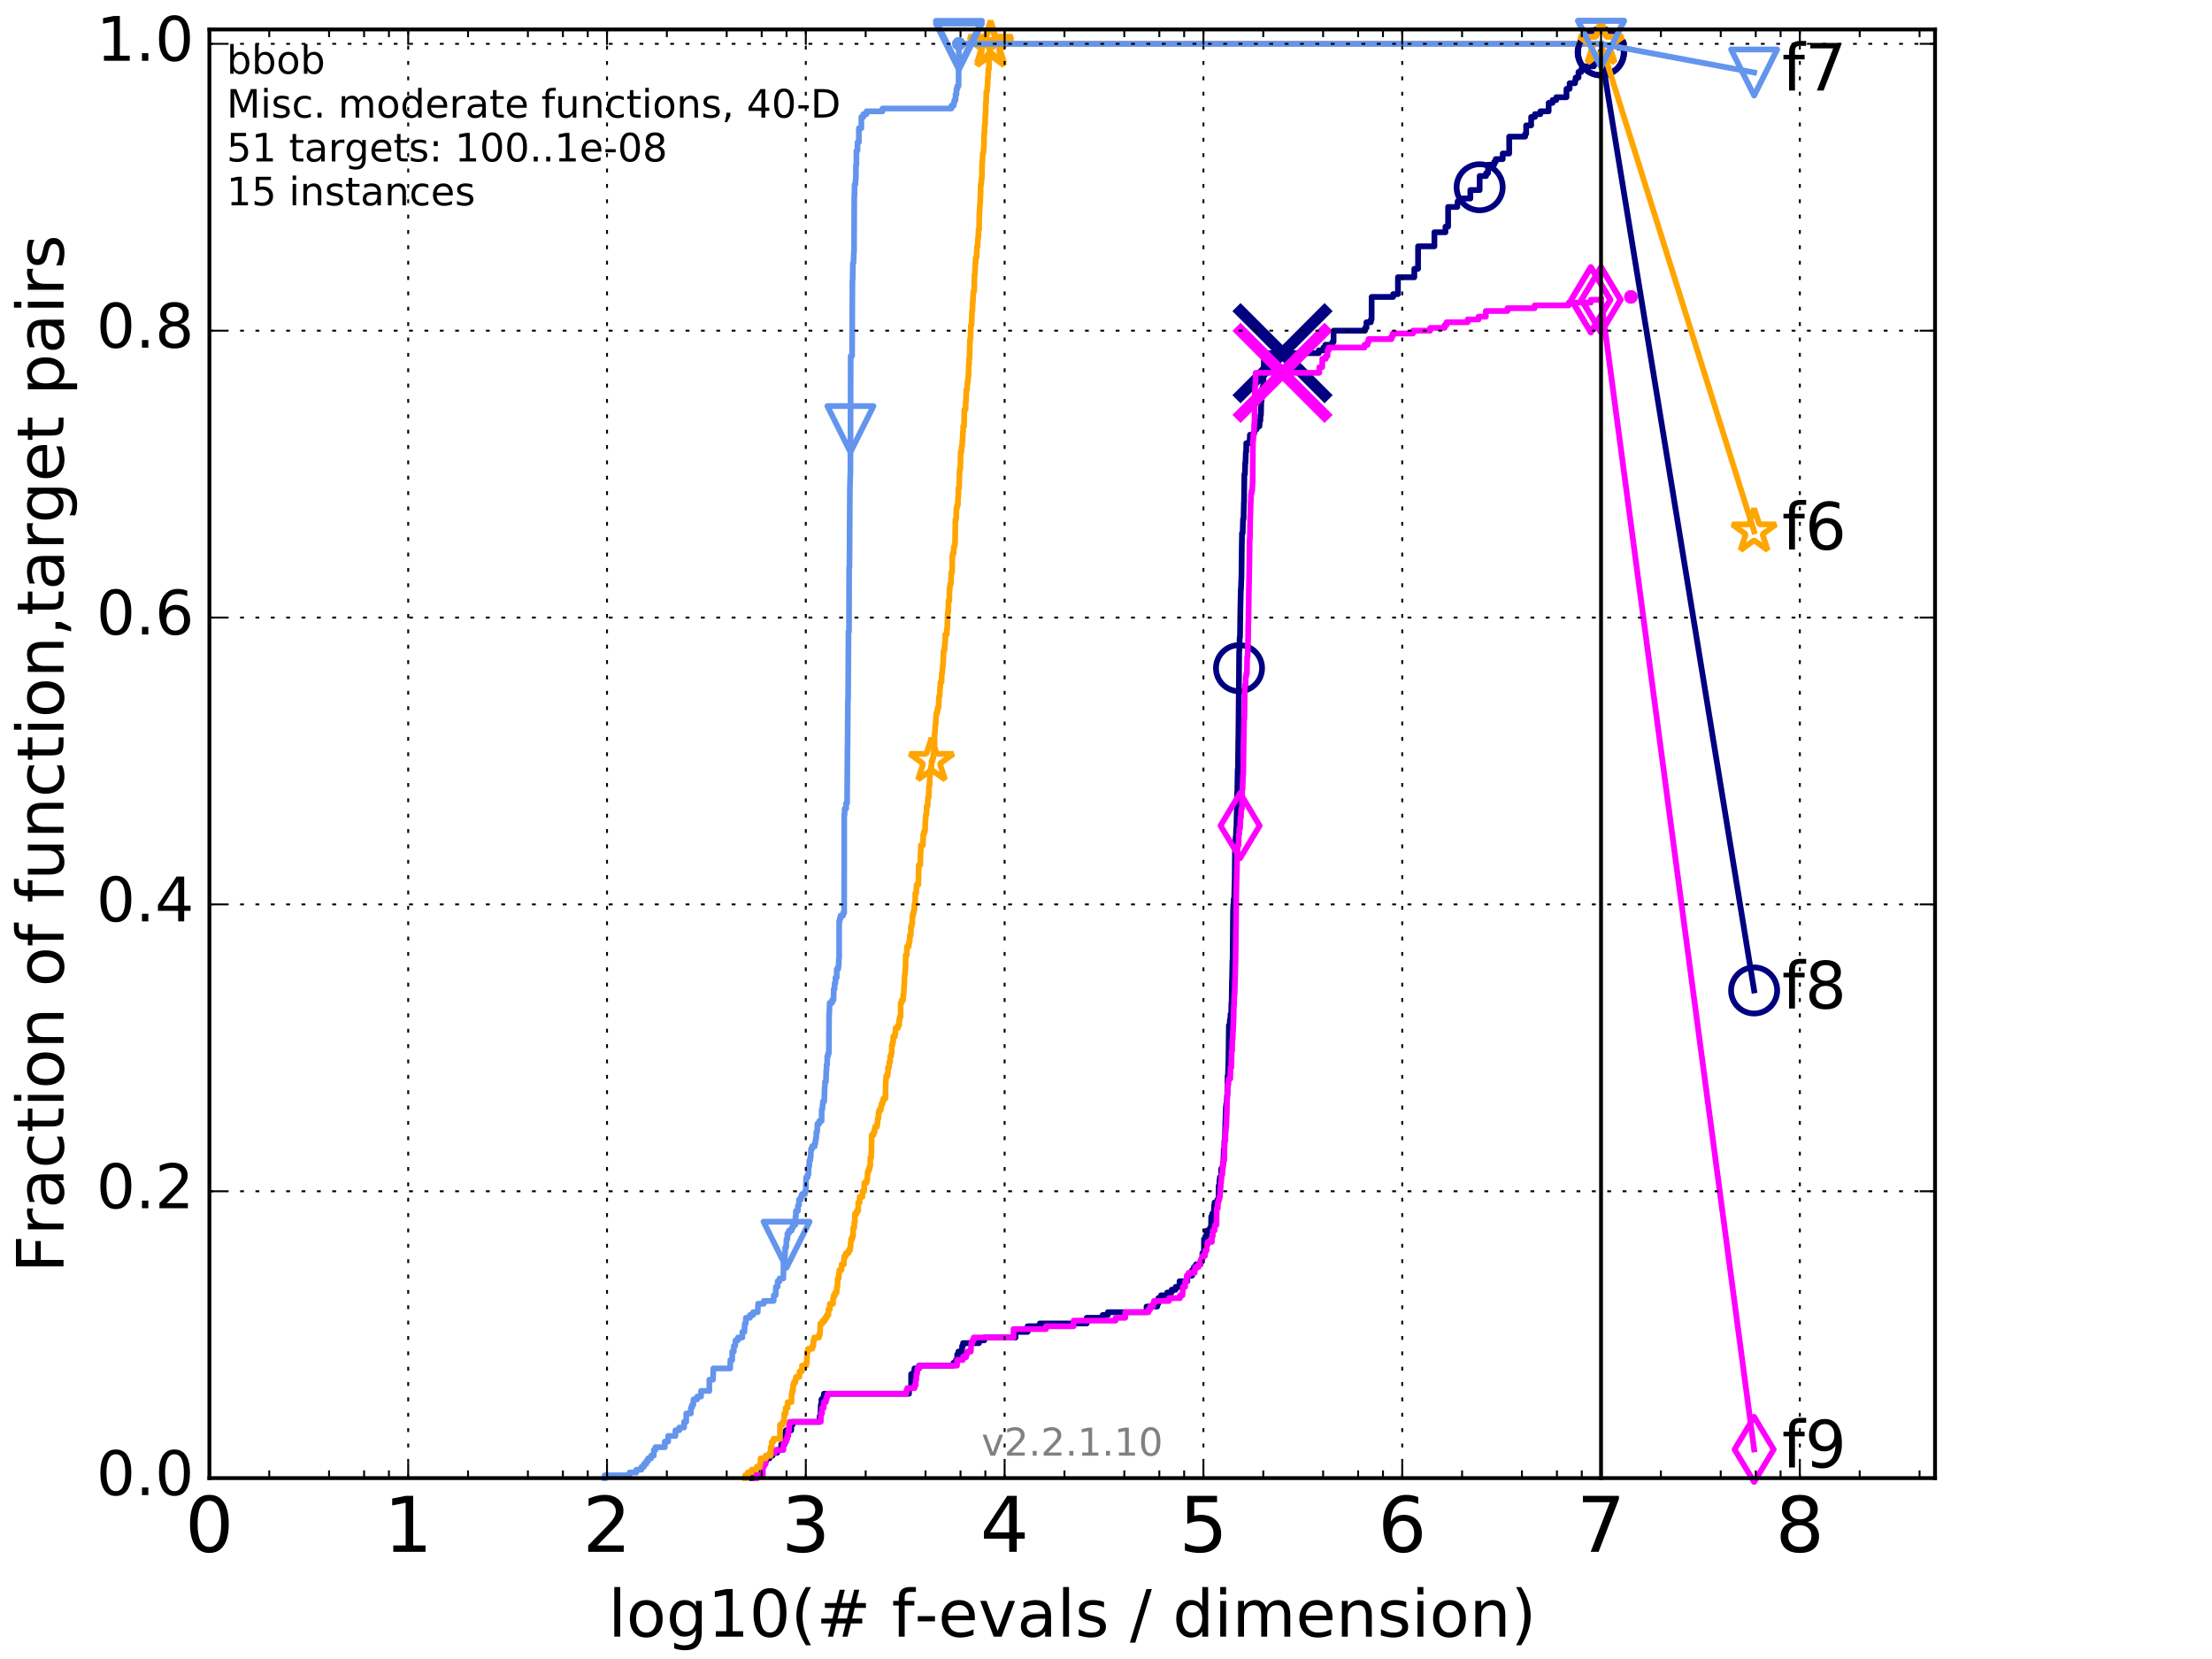 <?xml version="1.0" encoding="utf-8" standalone="no"?>
<!DOCTYPE svg PUBLIC "-//W3C//DTD SVG 1.1//EN"
  "http://www.w3.org/Graphics/SVG/1.1/DTD/svg11.dtd">
<!-- Created with matplotlib (http://matplotlib.org/) -->
<svg height="432pt" version="1.1" viewBox="0 0 576 432" width="576pt" xmlns="http://www.w3.org/2000/svg" xmlns:xlink="http://www.w3.org/1999/xlink">
 <defs>
  <style type="text/css">
*{stroke-linecap:butt;stroke-linejoin:round;stroke-miterlimit:100000;}
  </style>
 </defs>
 <g id="figure_1">
  <g id="patch_1">
   <path d="M 0 432 
L 576 432 
L 576 0 
L 0 0 
z
" style="fill:#ffffff;"/>
  </g>
  <g id="axes_1">
   <g id="patch_2">
    <path d="M 54.525 384.9 
L 503.88 384.9 
L 503.88 7.678 
L 54.525 7.678 
z
" style="fill:#ffffff;"/>
   </g>
   <g id="line2d_1">
    <defs>
     <path d="M 0 1.5 
C 0.398 1.5 0.779 1.342 1.061 1.061 
C 1.342 0.779 1.5 0.398 1.5 0 
C 1.5 -0.398 1.342 -0.779 1.061 -1.061 
C 0.779 -1.342 0.398 -1.5 0 -1.5 
C -0.398 -1.5 -0.779 -1.342 -1.061 -1.061 
C -1.342 -0.779 -1.5 -0.398 -1.5 0 
C -1.5 0.398 -1.342 0.779 -1.061 1.061 
C -0.779 1.342 -0.398 1.5 0 1.5 
z
" id="ma4beeabc7a" style="stroke:#000080;stroke-width:0.5;"/>
    </defs>
    <g>
     <use style="fill:#000080;stroke:#000080;stroke-width:0.5;" x="421.838" xlink:href="#ma4beeabc7a" y="11.413"/>
     <use style="fill:#000080;stroke:#000080;stroke-width:0.5;" x="421.838" xlink:href="#ma4beeabc7a" y="11.413"/>
    </g>
   </g>
   <g id="line2d_2">
    <path d="M 195.792 384.9 
L 195.792 383.435 
L 196.411 383.435 
L 196.411 382.703 
L 197.891 382.703 
L 197.891 381.971 
L 198.536 381.971 
L 198.536 380.506 
L 199.484 380.506 
L 199.484 379.774 
L 200.367 379.774 
L 200.367 379.041 
L 201.169 379.041 
L 201.169 378.309 
L 202.361 378.309 
L 202.361 377.577 
L 203.425 377.577 
L 203.425 376.112 
L 204.356 376.112 
L 204.439 373.183 
L 204.65 373.183 
L 204.65 372.45 
L 206.034 372.45 
L 206.034 370.986 
L 206.405 370.986 
L 206.405 370.253 
L 213.428 370.253 
L 213.428 368.789 
L 213.642 368.789 
L 213.738 365.859 
L 213.903 365.859 
L 213.903 364.395 
L 214.417 364.395 
L 214.417 363.663 
L 214.559 363.663 
L 214.559 362.93 
L 236.697 362.93 
L 236.697 361.466 
L 237.254 361.466 
L 237.274 357.804 
L 237.986 357.804 
L 237.986 357.072 
L 238.123 357.072 
L 238.123 356.339 
L 239.304 356.339 
L 239.304 355.607 
L 248.298 355.607 
L 248.298 354.875 
L 248.928 354.875 
L 248.928 354.142 
L 249.255 354.142 
L 249.255 352.678 
L 249.566 352.678 
L 249.566 351.945 
L 250.479 351.945 
L 250.539 350.481 
L 250.769 350.481 
L 250.769 349.748 
L 254.927 349.748 
L 254.927 349.016 
L 256.31 349.016 
L 256.31 348.284 
L 264.447 348.284 
L 264.459 346.819 
L 267.581 346.819 
L 267.581 345.354 
L 270.765 345.354 
L 270.765 344.622 
L 282.974 344.622 
L 282.974 343.157 
L 287.138 343.157 
L 287.138 342.425 
L 288.481 342.425 
L 288.481 341.693 
L 298.562 341.693 
L 298.562 340.228 
L 301.329 340.228 
L 301.329 339.496 
L 301.618 339.496 
L 301.618 338.031 
L 302.317 338.031 
L 302.317 337.299 
L 303.941 337.299 
L 303.941 336.566 
L 305.088 336.566 
L 305.088 335.834 
L 306.136 335.834 
L 306.136 335.102 
L 307.15 335.102 
L 307.15 333.637 
L 309.176 333.637 
L 309.176 332.172 
L 310.42 332.172 
L 310.428 330.708 
L 310.87 330.708 
L 310.87 329.975 
L 311.427 329.975 
L 311.427 329.243 
L 312.604 329.243 
L 312.604 328.511 
L 312.983 328.511 
L 312.983 327.778 
L 313.099 327.778 
L 313.099 326.314 
L 313.519 326.314 
L 313.525 322.652 
L 313.88 322.652 
L 313.88 321.92 
L 314.202 321.92 
L 314.202 320.455 
L 315.086 320.455 
L 315.086 319.723 
L 315.358 319.723 
L 315.41 316.794 
L 315.65 316.794 
L 315.65 316.061 
L 316.034 316.061 
L 316.141 314.597 
L 316.153 314.597 
L 316.153 313.864 
L 316.271 313.864 
L 316.271 313.132 
L 316.977 313.132 
L 316.977 312.4 
L 317.307 312.4 
L 317.355 308.738 
L 317.515 308.738 
L 317.557 307.273 
L 317.653 307.273 
L 317.653 306.541 
L 317.996 306.541 
L 317.996 304.344 
L 318.395 304.344 
L 318.459 302.879 
L 318.571 302.879 
L 318.671 299.218 
L 318.812 299.218 
L 318.841 297.021 
L 318.976 297.021 
L 319.086 291.894 
L 319.11 291.894 
L 319.218 288.233 
L 319.298 288.233 
L 319.298 287.5 
L 319.419 287.5 
L 319.523 285.303 
L 319.585 285.303 
L 319.663 280.177 
L 319.766 280.177 
L 319.871 276.516 
L 319.897 276.516 
L 320 266.995 
L 320.195 266.995 
L 320.261 265.531 
L 320.378 265.531 
L 320.435 264.066 
L 320.609 264.066 
L 320.657 261.137 
L 320.724 261.137 
L 320.807 255.278 
L 320.837 255.278 
L 320.924 250.152 
L 320.977 250.152 
L 321.087 237.702 
L 321.09 237.702 
L 321.157 235.505 
L 321.213 235.505 
L 321.286 234.041 
L 321.392 234.041 
L 321.496 229.647 
L 321.514 229.647 
L 321.614 220.126 
L 321.65 220.126 
L 321.76 217.929 
L 321.84 217.929 
L 321.898 215.732 
L 321.959 215.732 
L 322.058 211.338 
L 322.073 211.338 
L 322.157 206.212 
L 322.201 206.212 
L 322.299 200.354 
L 322.361 200.354 
L 322.46 192.298 
L 322.477 192.298 
L 322.587 179.848 
L 322.594 179.848 
L 322.674 169.596 
L 322.706 169.596 
L 322.816 165.934 
L 322.894 165.934 
L 322.999 157.879 
L 323.013 157.879 
L 323.101 153.485 
L 323.145 153.485 
L 323.248 150.555 
L 323.267 150.555 
L 323.372 141.035 
L 323.387 141.035 
L 323.411 138.838 
L 323.587 138.838 
L 323.686 135.176 
L 323.807 135.176 
L 323.912 130.782 
L 323.943 130.782 
L 324.034 123.459 
L 324.175 123.459 
L 324.248 120.53 
L 324.314 120.53 
L 324.422 117.601 
L 324.52 117.601 
L 324.526 115.404 
L 325.378 115.404 
L 325.487 113.207 
L 326.496 113.207 
L 326.496 112.474 
L 326.73 112.474 
L 326.73 111.742 
L 327.256 111.742 
L 327.256 111.01 
L 327.946 111.01 
L 328.039 109.545 
L 328.195 109.545 
L 328.224 108.08 
L 328.337 108.08 
L 328.431 104.419 
L 328.51 104.419 
L 328.601 101.489 
L 328.77 101.489 
L 328.77 100.757 
L 328.96 100.757 
L 329.016 97.828 
L 329.076 97.828 
L 329.138 91.969 
L 343.402 91.969 
L 343.402 91.237 
L 344.609 91.237 
L 344.609 90.504 
L 345.129 90.504 
L 345.129 89.772 
L 346.955 89.772 
L 346.955 89.04 
L 347.256 89.04 
L 347.272 86.11 
L 355.461 86.11 
L 355.461 85.378 
L 355.821 85.378 
L 355.821 83.913 
L 356.972 83.913 
L 356.972 83.181 
L 357.161 83.181 
L 357.175 77.323 
L 362.776 77.323 
L 362.776 76.59 
L 364.019 76.59 
L 364.027 72.196 
L 368.285 72.196 
L 368.287 69.999 
L 369.261 69.999 
L 369.268 64.141 
L 373.513 64.141 
L 373.519 60.479 
L 376.401 60.479 
L 376.402 59.014 
L 377.086 59.014 
L 377.092 53.888 
L 379.464 53.888 
L 379.572 52.423 
L 380.172 52.423 
L 380.172 51.691 
L 382.88 51.691 
L 382.883 49.494 
L 385.298 49.494 
L 385.302 45.832 
L 386.974 45.832 
L 386.974 45.1 
L 387.482 45.1 
L 387.484 42.903 
L 389.079 42.903 
L 389.079 42.171 
L 389.473 42.171 
L 389.473 41.439 
L 391.301 41.439 
L 391.302 39.974 
L 392.991 39.974 
L 392.992 35.58 
L 397.136 35.58 
L 397.136 34.848 
L 397.412 34.848 
L 397.413 32.651 
L 398.712 32.651 
L 398.713 30.454 
L 399.694 30.454 
L 399.694 29.721 
L 401.106 29.721 
L 401.106 28.989 
L 403.268 28.989 
L 403.269 26.792 
L 404.276 26.792 
L 404.276 26.06 
L 405.241 26.06 
L 405.241 25.327 
L 407.909 25.327 
L 407.909 23.13 
L 408.733 23.13 
L 408.733 21.666 
L 410.139 21.666 
L 410.139 20.933 
L 410.295 20.933 
L 410.295 20.201 
L 411.036 20.201 
L 411.036 18.736 
L 411.755 18.736 
L 411.755 18.004 
L 412.451 18.004 
L 412.451 17.272 
L 415.037 17.272 
L 415.037 16.539 
L 415.639 16.539 
L 415.64 14.342 
L 416.799 14.342 
L 416.799 13.61 
L 416.908 13.61 
" style="fill:none;stroke:#000080;stroke-linecap:square;stroke-width:1.5;"/>
   </g>
   <g id="line2d_3">
    <defs>
     <path d="M 0 6 
C 1.591 6 3.117 5.368 4.243 4.243 
C 5.368 3.117 6 1.591 6 0 
C 6 -1.591 5.368 -3.117 4.243 -4.243 
C 3.117 -5.368 1.591 -6 0 -6 
C -1.591 -6 -3.117 -5.368 -4.243 -4.243 
C -5.368 -3.117 -6 -1.591 -6 0 
C -6 1.591 -5.368 3.117 -4.243 4.243 
C -3.117 5.368 -1.591 6 0 6 
z
" id="mb15419cfd4" style="stroke:#000080;stroke-width:1.5;"/>
    </defs>
    <g>
     <use style="fill:none;stroke:#000080;stroke-width:1.5;" x="322.639" xlink:href="#mb15419cfd4" y="173.99"/>
     <use style="fill:none;stroke:#000080;stroke-width:1.5;" x="385.298" xlink:href="#mb15419cfd4" y="48.762"/>
     <use style="fill:none;stroke:#000080;stroke-width:1.5;" x="416.799" xlink:href="#mb15419cfd4" y="13.61"/>
     <use style="fill:none;stroke:#000080;stroke-width:1.5;" x="416.908" xlink:href="#mb15419cfd4" y="13.61"/>
    </g>
   </g>
   <g id="line2d_4">
    <path d="M -15527.947 758.387 
" style="fill:none;stroke:#000080;stroke-linecap:square;stroke-width:1.5;"/>
    <g>
     <use style="fill:none;stroke:#000080;stroke-width:1.5;" x="-15527.947" xlink:href="#mb15419cfd4" y="758.387"/>
    </g>
   </g>
   <g id="line2d_5">
    <path clip-path="url(#p110006a59f)" d="M 333.971 91.969 
" style="fill:none;stroke:#000080;stroke-linecap:square;"/>
    <defs>
     <path d="M -12 12 
L 12 -12 
M -12 -12 
L 12 12 
" id="m0755bf10c7" style="stroke:#000080;stroke-width:3.0;"/>
    </defs>
    <g clip-path="url(#p110006a59f)">
     <use style="fill:#000080;stroke:#000080;stroke-width:3.0;" x="333.971" xlink:href="#m0755bf10c7" y="91.969"/>
    </g>
   </g>
   <g id="line2d_6">
    <defs>
     <path d="M 0 1.5 
C 0.398 1.5 0.779 1.342 1.061 1.061 
C 1.342 0.779 1.5 0.398 1.5 0 
C 1.5 -0.398 1.342 -0.779 1.061 -1.061 
C 0.779 -1.342 0.398 -1.5 0 -1.5 
C -0.398 -1.5 -0.779 -1.342 -1.061 -1.061 
C -1.342 -0.779 -1.5 -0.398 -1.5 0 
C -1.5 0.398 -1.342 0.779 -1.061 1.061 
C -0.779 1.342 -0.398 1.5 0 1.5 
z
" id="m41eda8490a" style="stroke:#ff00ff;stroke-width:0.5;"/>
    </defs>
    <g>
     <use style="fill:#ff00ff;stroke:#ff00ff;stroke-width:0.5;" x="424.685" xlink:href="#m41eda8490a" y="77.323"/>
     <use style="fill:#ff00ff;stroke:#ff00ff;stroke-width:0.5;" x="424.685" xlink:href="#m41eda8490a" y="77.323"/>
    </g>
   </g>
   <g id="line2d_7">
    <path d="M 196.865 384.9 
L 196.865 384.168 
L 198.641 384.168 
L 198.641 381.971 
L 198.94 381.971 
L 198.94 381.238 
L 199.37 381.238 
L 199.37 379.774 
L 199.538 379.774 
L 199.538 379.041 
L 200.539 379.041 
L 200.539 378.309 
L 201.749 378.309 
L 201.749 377.577 
L 203.986 377.577 
L 203.986 376.112 
L 204.28 376.112 
L 204.28 375.38 
L 204.754 375.38 
L 204.754 374.647 
L 205.024 374.647 
L 205.024 373.915 
L 205.267 373.915 
L 205.267 372.45 
L 205.484 372.45 
L 205.484 370.986 
L 205.641 370.986 
L 205.641 370.253 
L 213.725 370.253 
L 213.774 368.056 
L 214.067 368.056 
L 214.067 366.592 
L 214.511 366.592 
L 214.511 365.127 
L 215.037 365.127 
L 215.037 364.395 
L 215.252 364.395 
L 215.252 363.663 
L 215.51 363.663 
L 215.51 362.93 
L 235.997 362.93 
L 235.997 362.198 
L 236.24 362.198 
L 236.24 361.466 
L 238.157 361.466 
L 238.157 360.733 
L 238.455 360.733 
L 238.455 359.269 
L 238.614 359.269 
L 238.614 357.804 
L 238.813 357.804 
L 238.878 356.339 
L 239.387 356.339 
L 239.387 355.607 
L 249.213 355.607 
L 249.213 354.142 
L 250.725 354.142 
L 250.725 353.41 
L 251.576 353.41 
L 251.576 352.678 
L 251.842 352.678 
L 251.842 351.945 
L 252.803 351.945 
L 252.905 349.748 
L 253.218 349.748 
L 253.218 349.016 
L 253.547 349.016 
L 253.547 348.284 
L 263.917 348.284 
L 263.917 346.087 
L 272.365 346.087 
L 272.365 345.354 
L 279.566 345.354 
L 279.566 343.89 
L 290.476 343.89 
L 290.476 343.157 
L 293.003 343.157 
L 293.003 341.693 
L 299.068 341.693 
L 299.068 340.96 
L 299.515 340.96 
L 299.515 340.228 
L 300.227 340.228 
L 300.227 339.496 
L 300.485 339.496 
L 300.485 338.763 
L 304.415 338.763 
L 304.415 338.031 
L 307.265 338.031 
L 307.265 337.299 
L 307.919 337.299 
L 308.02 335.102 
L 308.598 335.102 
L 308.598 333.637 
L 309.046 333.637 
L 309.046 332.172 
L 309.52 332.172 
L 309.52 331.44 
L 311.098 331.44 
L 311.098 330.708 
L 311.214 330.708 
L 311.214 329.975 
L 312.081 329.975 
L 312.081 329.243 
L 312.502 329.243 
L 312.502 328.511 
L 312.758 328.511 
L 312.758 327.778 
L 313.14 327.778 
L 313.14 327.046 
L 313.753 327.046 
L 313.753 326.314 
L 313.878 326.314 
L 313.878 325.581 
L 314.219 325.581 
L 314.219 324.117 
L 314.49 324.117 
L 314.49 323.385 
L 315.575 323.385 
L 315.575 321.92 
L 315.797 321.92 
L 315.797 320.455 
L 316.267 320.455 
L 316.374 318.991 
L 316.772 318.991 
L 316.855 314.597 
L 317.124 314.597 
L 317.124 313.132 
L 317.283 313.132 
L 317.283 312.4 
L 317.515 312.4 
L 317.515 311.667 
L 317.687 311.667 
L 317.769 309.47 
L 317.841 309.47 
L 317.89 308.006 
L 317.979 308.006 
L 318.088 305.809 
L 318.296 305.809 
L 318.336 303.612 
L 318.49 303.612 
L 318.53 302.147 
L 318.782 302.147 
L 318.871 297.753 
L 318.906 297.753 
L 318.906 297.021 
L 319.065 297.021 
L 319.116 294.824 
L 319.178 294.824 
L 319.258 293.359 
L 319.32 293.359 
L 319.409 290.43 
L 319.439 290.43 
L 319.538 286.036 
L 319.567 286.036 
L 319.624 284.571 
L 319.68 284.571 
L 319.683 282.374 
L 319.873 282.374 
L 319.949 280.91 
L 320.365 280.91 
L 320.411 277.98 
L 320.634 277.98 
L 320.718 273.586 
L 320.848 273.586 
L 320.887 270.657 
L 320.977 270.657 
L 321.053 268.46 
L 321.093 268.46 
L 321.195 265.531 
L 321.231 265.531 
L 321.287 261.869 
L 321.349 261.869 
L 321.417 258.94 
L 321.491 258.94 
L 321.6 255.278 
L 321.605 255.278 
L 321.708 250.884 
L 321.725 250.884 
L 321.834 242.096 
L 321.842 242.096 
L 321.94 231.844 
L 321.954 231.844 
L 322.062 226.717 
L 322.087 226.717 
L 322.142 222.323 
L 322.2 222.323 
L 322.306 220.126 
L 322.536 220.126 
L 322.576 217.197 
L 322.714 217.197 
L 322.714 215.732 
L 322.915 215.732 
L 323.014 212.803 
L 323.153 212.803 
L 323.21 210.606 
L 323.394 210.606 
L 323.477 205.48 
L 323.559 205.48 
L 323.665 201.818 
L 323.74 201.818 
L 323.851 193.03 
L 323.855 193.03 
L 323.963 187.172 
L 324.035 187.172 
L 324.125 179.116 
L 324.188 179.116 
L 324.188 178.384 
L 324.345 178.384 
L 324.377 176.187 
L 324.504 176.187 
L 324.504 175.454 
L 324.683 175.454 
L 324.757 171.06 
L 324.863 171.06 
L 324.964 167.399 
L 324.988 167.399 
L 325.066 161.54 
L 325.101 161.54 
L 325.203 153.485 
L 325.218 153.485 
L 325.311 147.626 
L 325.33 147.626 
L 325.409 140.303 
L 325.469 140.303 
L 325.554 134.444 
L 325.587 134.444 
L 325.669 130.782 
L 325.708 130.782 
L 325.774 128.585 
L 325.898 128.585 
L 325.898 127.853 
L 326.051 127.853 
L 326.16 125.656 
L 326.186 125.656 
L 326.262 114.671 
L 326.345 114.671 
L 326.383 113.207 
L 326.498 113.207 
L 326.595 110.277 
L 326.669 110.277 
L 326.76 102.222 
L 326.78 102.222 
L 326.873 100.025 
L 326.924 100.025 
L 326.978 97.095 
L 343.53 97.095 
L 343.53 95.631 
L 344.296 95.631 
L 344.329 93.434 
L 345.22 93.434 
L 345.22 92.701 
L 345.674 92.701 
L 345.674 91.237 
L 346.014 91.237 
L 346.014 90.504 
L 355.309 90.504 
L 355.309 89.772 
L 356.12 89.772 
L 356.12 89.04 
L 356.371 89.04 
L 356.371 88.307 
L 362.329 88.307 
L 362.329 87.575 
L 362.666 87.575 
L 362.666 86.843 
L 367.936 86.843 
L 367.936 86.11 
L 372.422 86.11 
L 372.422 85.378 
L 376.159 85.378 
L 376.159 84.646 
L 376.68 84.646 
L 376.68 83.913 
L 382.165 83.913 
L 382.165 83.181 
L 385.016 83.181 
L 385.016 82.449 
L 386.901 82.449 
L 386.901 80.984 
L 392.537 80.984 
L 392.537 80.252 
L 399.608 80.252 
L 399.608 79.52 
L 408.508 79.52 
L 408.508 78.787 
L 414.244 78.787 
L 414.244 78.055 
L 416.908 78.055 
L 416.908 78.055 
" style="fill:none;stroke:#ff00ff;stroke-linecap:square;stroke-width:1.5;"/>
   </g>
   <g id="line2d_8">
    <defs>
     <path d="M -0 8.485 
L 5.091 0 
L 0 -8.485 
L -5.091 -0 
z
" id="m176a0d792d" style="stroke:#ff00ff;stroke-linejoin:miter;stroke-width:1.5;"/>
    </defs>
    <g>
     <use style="fill:none;stroke:#ff00ff;stroke-linejoin:miter;stroke-width:1.5;" x="322.915" xlink:href="#m176a0d792d" y="215"/>
     <use style="fill:none;stroke:#ff00ff;stroke-linejoin:miter;stroke-width:1.5;" x="414.244" xlink:href="#m176a0d792d" y="78.055"/>
     <use style="fill:none;stroke:#ff00ff;stroke-linejoin:miter;stroke-width:1.5;" x="414.244" xlink:href="#m176a0d792d" y="78.055"/>
     <use style="fill:none;stroke:#ff00ff;stroke-linejoin:miter;stroke-width:1.5;" x="416.908" xlink:href="#m176a0d792d" y="78.055"/>
    </g>
   </g>
   <g id="line2d_9">
    <path d="M -15527.947 758.387 
" style="fill:none;stroke:#ff00ff;stroke-linecap:square;stroke-width:1.5;"/>
    <g>
     <use style="fill:none;stroke:#ff00ff;stroke-linejoin:miter;stroke-width:1.5;" x="-15527.947" xlink:href="#m176a0d792d" y="758.387"/>
    </g>
   </g>
   <g id="line2d_10">
    <path clip-path="url(#p110006a59f)" d="M 333.971 97.095 
" style="fill:none;stroke:#ff00ff;stroke-linecap:square;"/>
    <defs>
     <path d="M -12 12 
L 12 -12 
M -12 -12 
L 12 12 
" id="mca74cd1649" style="stroke:#ff00ff;stroke-width:3.0;"/>
    </defs>
    <g clip-path="url(#p110006a59f)">
     <use style="fill:#ff00ff;stroke:#ff00ff;stroke-width:3.0;" x="333.971" xlink:href="#mca74cd1649" y="97.095"/>
    </g>
   </g>
   <g id="line2d_11">
    <defs>
     <path d="M 0 1.5 
C 0.398 1.5 0.779 1.342 1.061 1.061 
C 1.342 0.779 1.5 0.398 1.5 0 
C 1.5 -0.398 1.342 -0.779 1.061 -1.061 
C 0.779 -1.342 0.398 -1.5 0 -1.5 
C -0.398 -1.5 -0.779 -1.342 -1.061 -1.061 
C -1.342 -0.779 -1.5 -0.398 -1.5 0 
C -1.5 0.398 -1.342 0.779 -1.061 1.061 
C -0.779 1.342 -0.398 1.5 0 1.5 
z
" id="m35721889d0" style="stroke:#ffa500;stroke-width:0.5;"/>
    </defs>
    <g>
     <use style="fill:#ffa500;stroke:#ffa500;stroke-width:0.5;" x="257.942" xlink:href="#m35721889d0" y="11.413"/>
     <use style="fill:#ffa500;stroke:#ffa500;stroke-width:0.5;" x="257.942" xlink:href="#m35721889d0" y="11.413"/>
    </g>
   </g>
   <g id="line2d_12">
    <path d="M 194.037 384.9 
L 194.037 384.168 
L 194.714 384.168 
L 194.714 383.435 
L 195.734 383.435 
L 195.734 382.703 
L 197.025 382.703 
L 197.025 381.971 
L 197.906 381.971 
L 197.906 381.238 
L 198.038 381.238 
L 198.038 379.774 
L 199.38 379.774 
L 199.38 379.041 
L 200.678 379.041 
L 200.678 376.844 
L 200.953 376.844 
L 200.994 375.38 
L 201.421 375.38 
L 201.421 374.647 
L 203.103 374.647 
L 203.103 370.986 
L 203.808 370.986 
L 203.808 370.253 
L 204.173 370.253 
L 204.247 368.056 
L 204.596 368.056 
L 204.596 366.592 
L 205.096 366.592 
L 205.096 365.127 
L 206.108 365.127 
L 206.121 362.93 
L 206.272 362.93 
L 206.272 362.198 
L 206.51 362.198 
L 206.51 360.733 
L 206.687 360.733 
L 206.687 360.001 
L 207.103 360.001 
L 207.103 359.269 
L 207.276 359.269 
L 207.276 358.536 
L 208.124 358.536 
L 208.234 357.072 
L 208.839 357.072 
L 208.839 355.607 
L 209.931 355.607 
L 209.931 354.875 
L 210.095 354.875 
L 210.184 351.945 
L 210.413 351.945 
L 210.413 351.213 
L 211.54 351.213 
L 211.54 350.481 
L 211.809 350.481 
L 211.809 349.016 
L 212.04 349.016 
L 212.04 348.284 
L 213.26 348.284 
L 213.26 347.551 
L 213.507 347.551 
L 213.597 345.354 
L 213.629 345.354 
L 213.629 344.622 
L 214.211 344.622 
L 214.211 343.89 
L 214.825 343.89 
L 214.825 343.157 
L 215.274 343.157 
L 215.274 342.425 
L 215.728 342.425 
L 215.728 340.96 
L 216.097 340.96 
L 216.097 339.496 
L 216.93 339.496 
L 216.93 338.031 
L 217.085 338.031 
L 217.085 337.299 
L 217.468 337.299 
L 217.468 336.566 
L 217.871 336.566 
L 217.912 335.102 
L 218.049 335.102 
L 218.146 332.905 
L 218.412 332.905 
L 218.449 331.44 
L 218.551 331.44 
L 218.551 330.708 
L 219.131 330.708 
L 219.163 329.243 
L 219.736 329.243 
L 219.773 327.778 
L 219.88 327.778 
L 219.88 327.046 
L 220.284 327.046 
L 220.284 326.314 
L 220.96 326.314 
L 220.96 325.581 
L 221.341 325.581 
L 221.341 324.849 
L 221.475 324.849 
L 221.543 323.385 
L 221.606 323.385 
L 221.606 322.652 
L 221.923 322.652 
L 221.923 321.92 
L 222.147 321.92 
L 222.147 319.723 
L 222.455 319.723 
L 222.455 318.258 
L 222.608 318.258 
L 222.631 316.061 
L 223.063 316.061 
L 223.063 315.329 
L 223.481 315.329 
L 223.481 313.132 
L 223.847 313.132 
L 223.847 311.667 
L 224.561 311.667 
L 224.591 310.203 
L 225.033 310.203 
L 225.073 308.006 
L 225.659 308.006 
L 225.659 307.273 
L 225.845 307.273 
L 225.936 305.076 
L 226.196 305.076 
L 226.196 304.344 
L 226.446 304.344 
L 226.446 303.612 
L 226.613 303.612 
L 226.613 301.415 
L 226.876 301.415 
L 226.986 295.556 
L 227.487 295.556 
L 227.487 294.824 
L 227.742 294.824 
L 227.742 294.091 
L 227.861 294.091 
L 227.861 293.359 
L 228.388 293.359 
L 228.388 292.627 
L 228.512 292.627 
L 228.553 291.162 
L 228.763 291.162 
L 228.775 289.697 
L 228.958 289.697 
L 228.958 288.965 
L 229.387 288.965 
L 229.387 288.233 
L 229.511 288.233 
L 229.511 287.5 
L 229.798 287.5 
L 229.798 286.768 
L 230.035 286.768 
L 230.035 286.036 
L 230.551 286.036 
L 230.655 281.642 
L 230.682 281.642 
L 230.753 280.177 
L 231.12 280.177 
L 231.12 279.445 
L 231.233 279.445 
L 231.233 277.98 
L 231.497 277.98 
L 231.573 276.516 
L 231.787 276.516 
L 231.787 275.051 
L 232.038 275.051 
L 232.038 274.319 
L 232.208 274.319 
L 232.208 272.122 
L 232.411 272.122 
L 232.411 271.389 
L 232.569 271.389 
L 232.591 269.925 
L 233.034 269.925 
L 233.034 269.192 
L 233.157 269.192 
L 233.196 267.728 
L 233.806 267.728 
L 233.806 266.995 
L 234.131 266.995 
L 234.141 265.531 
L 234.288 265.531 
L 234.288 264.798 
L 234.521 264.798 
L 234.535 261.137 
L 234.808 261.137 
L 234.808 260.404 
L 235.17 260.404 
L 235.194 258.94 
L 235.315 258.94 
L 235.403 256.743 
L 235.46 256.743 
L 235.566 253.813 
L 235.646 253.813 
L 235.747 252.349 
L 235.789 252.349 
L 235.851 248.687 
L 236.143 248.687 
L 236.171 246.49 
L 236.617 246.49 
L 236.617 245.758 
L 236.759 245.758 
L 236.759 245.025 
L 236.903 245.025 
L 236.903 243.561 
L 237.173 243.561 
L 237.191 241.364 
L 237.363 241.364 
L 237.363 240.632 
L 237.556 240.632 
L 237.566 238.435 
L 237.759 238.435 
L 237.759 237.702 
L 237.952 237.702 
L 237.952 236.97 
L 238.116 236.97 
L 238.116 235.505 
L 238.287 235.505 
L 238.353 232.576 
L 238.574 232.576 
L 238.659 231.111 
L 238.69 231.111 
L 238.69 230.379 
L 239.143 230.379 
L 239.243 225.253 
L 239.631 225.253 
L 239.732 221.591 
L 239.784 221.591 
L 239.784 220.126 
L 240.324 220.126 
L 240.423 217.197 
L 240.625 217.197 
L 240.625 216.465 
L 240.871 216.465 
L 240.968 213.535 
L 241.014 213.535 
L 241.1 212.071 
L 241.233 212.071 
L 241.329 209.874 
L 241.567 209.874 
L 241.641 207.677 
L 241.833 207.677 
L 241.898 204.747 
L 242.033 204.747 
L 242.122 201.818 
L 242.251 201.818 
L 242.285 200.354 
L 242.416 200.354 
L 242.416 199.621 
L 242.564 199.621 
L 242.564 198.157 
L 242.831 198.157 
L 242.831 197.424 
L 243.021 197.424 
L 243.099 195.227 
L 243.328 195.227 
L 243.371 190.833 
L 243.465 190.833 
L 243.548 188.636 
L 243.66 188.636 
L 243.75 186.439 
L 243.824 186.439 
L 243.824 185.707 
L 244.05 185.707 
L 244.05 184.975 
L 244.179 184.975 
L 244.179 184.242 
L 244.406 184.242 
L 244.512 181.313 
L 244.682 181.313 
L 244.786 179.116 
L 244.826 179.116 
L 244.895 177.651 
L 245.179 177.651 
L 245.217 175.454 
L 245.348 175.454 
L 245.41 173.99 
L 245.48 173.99 
L 245.574 172.525 
L 245.599 172.525 
L 245.677 169.596 
L 245.877 169.596 
L 245.877 168.863 
L 246.014 168.863 
L 246.017 167.399 
L 246.13 167.399 
L 246.15 165.202 
L 246.542 165.202 
L 246.569 163.737 
L 246.658 163.737 
L 246.758 160.076 
L 246.805 160.076 
L 246.805 159.343 
L 246.95 159.343 
L 246.975 156.414 
L 247.207 156.414 
L 247.232 153.485 
L 247.32 153.485 
L 247.32 152.752 
L 247.433 152.752 
L 247.433 152.02 
L 247.621 152.02 
L 247.711 149.091 
L 247.923 149.091 
L 247.978 144.697 
L 248.114 144.697 
L 248.114 143.964 
L 248.355 143.964 
L 248.355 142.5 
L 248.53 142.5 
L 248.53 141.767 
L 248.69 141.767 
L 248.788 135.176 
L 248.996 135.176 
L 249.052 132.247 
L 249.231 132.247 
L 249.231 131.515 
L 249.434 131.515 
L 249.471 129.318 
L 249.562 129.318 
L 249.57 127.121 
L 249.751 127.121 
L 249.857 122.727 
L 249.923 122.727 
L 249.923 121.995 
L 250.073 121.995 
L 250.155 117.601 
L 250.375 117.601 
L 250.414 116.136 
L 250.55 116.136 
L 250.593 114.671 
L 250.667 114.671 
L 250.728 112.474 
L 250.805 112.474 
L 250.805 111.01 
L 251.043 111.01 
L 251.113 106.616 
L 251.43 106.616 
L 251.473 104.419 
L 251.553 104.419 
L 251.625 101.489 
L 251.813 101.489 
L 251.899 100.025 
L 251.947 100.025 
L 251.947 99.292 
L 252.06 99.292 
L 252.139 97.828 
L 252.198 97.828 
L 252.258 94.898 
L 252.343 94.898 
L 252.343 93.434 
L 252.461 93.434 
L 252.561 89.04 
L 252.589 89.04 
L 252.589 88.307 
L 252.703 88.307 
L 252.806 84.646 
L 252.996 84.646 
L 253.103 80.984 
L 253.219 80.984 
L 253.267 78.787 
L 253.333 78.787 
L 253.411 76.59 
L 253.464 76.59 
L 253.464 75.858 
L 253.681 75.858 
L 253.763 71.464 
L 253.86 71.464 
L 253.964 68.535 
L 254.036 68.535 
L 254.068 67.07 
L 254.299 67.07 
L 254.409 64.141 
L 254.564 64.141 
L 254.669 61.944 
L 254.755 61.944 
L 254.814 59.747 
L 254.954 59.747 
L 255.026 55.353 
L 255.073 55.353 
L 255.173 53.156 
L 255.225 53.156 
L 255.321 50.226 
L 255.357 50.226 
L 255.368 48.029 
L 255.511 48.029 
L 255.566 46.565 
L 255.664 46.565 
L 255.751 42.171 
L 255.813 42.171 
L 255.904 39.974 
L 256.055 39.974 
L 256.152 38.509 
L 256.198 38.509 
L 256.253 34.848 
L 256.357 34.848 
L 256.373 32.651 
L 256.492 32.651 
L 256.585 29.721 
L 256.645 29.721 
L 256.705 26.792 
L 256.779 26.792 
L 256.839 23.863 
L 257.035 23.863 
L 257.123 22.398 
L 257.158 22.398 
L 257.231 20.201 
L 257.32 20.201 
L 257.347 18.004 
L 257.511 18.004 
L 257.569 14.342 
L 257.629 14.342 
L 257.669 12.145 
L 257.942 12.145 
L 257.942 11.413 
L 416.908 11.413 
L 416.908 11.413 
" style="fill:none;stroke:#ffa500;stroke-linecap:square;stroke-width:1.5;"/>
   </g>
   <g id="line2d_13">
    <defs>
     <path d="M 0 -6 
L -1.347 -1.854 
L -5.706 -1.854 
L -2.18 0.708 
L -3.527 4.854 
L -0 2.292 
L 3.527 4.854 
L 2.18 0.708 
L 5.706 -1.854 
L 1.347 -1.854 
z
" id="m5f31fdf6ee" style="stroke:#ffa500;stroke-linejoin:bevel;stroke-width:1.5;"/>
    </defs>
    <g>
     <use style="fill:none;stroke:#ffa500;stroke-linejoin:bevel;stroke-width:1.5;" x="242.564" xlink:href="#m5f31fdf6ee" y="198.157"/>
     <use style="fill:none;stroke:#ffa500;stroke-linejoin:bevel;stroke-width:1.5;" x="257.942" xlink:href="#m5f31fdf6ee" y="12.145"/>
     <use style="fill:none;stroke:#ffa500;stroke-linejoin:bevel;stroke-width:1.5;" x="257.942" xlink:href="#m5f31fdf6ee" y="11.413"/>
     <use style="fill:none;stroke:#ffa500;stroke-linejoin:bevel;stroke-width:1.5;" x="416.908" xlink:href="#m5f31fdf6ee" y="11.413"/>
    </g>
   </g>
   <g id="line2d_14">
    <path d="M -15527.947 758.387 
" style="fill:none;stroke:#ffa500;stroke-linecap:square;stroke-width:1.5;"/>
    <g>
     <use style="fill:none;stroke:#ffa500;stroke-linejoin:bevel;stroke-width:1.5;" x="-15527.947" xlink:href="#m5f31fdf6ee" y="758.387"/>
    </g>
   </g>
   <g id="line2d_15">
    <defs>
     <path d="M 0 1.5 
C 0.398 1.5 0.779 1.342 1.061 1.061 
C 1.342 0.779 1.5 0.398 1.5 0 
C 1.5 -0.398 1.342 -0.779 1.061 -1.061 
C 0.779 -1.342 0.398 -1.5 0 -1.5 
C -0.398 -1.5 -0.779 -1.342 -1.061 -1.061 
C -1.342 -0.779 -1.5 -0.398 -1.5 0 
C -1.5 0.398 -1.342 0.779 -1.061 1.061 
C -0.779 1.342 -0.398 1.5 0 1.5 
z
" id="m11a9d6e143" style="stroke:#6495ed;stroke-width:0.5;"/>
    </defs>
    <g>
     <use style="fill:#6495ed;stroke:#6495ed;stroke-width:0.5;" x="249.691" xlink:href="#m11a9d6e143" y="11.413"/>
     <use style="fill:#6495ed;stroke:#6495ed;stroke-width:0.5;" x="249.691" xlink:href="#m11a9d6e143" y="11.413"/>
    </g>
   </g>
   <g id="line2d_16">
    <path d="M 157.448 384.9 
L 157.448 384.168 
L 163.931 384.168 
L 163.931 383.435 
L 165.712 383.435 
L 165.712 382.703 
L 167.021 382.703 
L 167.021 381.971 
L 167.665 381.971 
L 167.665 381.238 
L 168.258 381.238 
L 168.258 380.506 
L 168.742 380.506 
L 168.742 379.774 
L 169.549 379.774 
L 169.549 379.041 
L 170.24 379.041 
L 170.24 377.577 
L 170.661 377.577 
L 170.661 376.844 
L 173.121 376.844 
L 173.121 375.38 
L 173.993 375.38 
L 173.993 373.915 
L 175.882 373.915 
L 175.882 372.45 
L 176.882 372.45 
L 176.882 371.718 
L 178.134 371.718 
L 178.134 370.253 
L 178.695 370.253 
L 178.695 368.056 
L 179.9 368.056 
L 179.9 366.592 
L 180.187 366.592 
L 180.187 365.859 
L 180.529 365.859 
L 180.585 364.395 
L 181.545 364.395 
L 181.545 363.663 
L 182.549 363.663 
L 182.549 362.198 
L 184.711 362.198 
L 184.711 359.269 
L 185.656 359.269 
L 185.76 356.339 
L 190.136 356.339 
L 190.192 354.142 
L 190.668 354.142 
L 190.668 351.945 
L 191.09 351.945 
L 191.09 350.481 
L 191.444 350.481 
L 191.529 349.016 
L 192.16 349.016 
L 192.16 348.284 
L 193.301 348.284 
L 193.301 346.819 
L 193.845 346.819 
L 193.94 344.622 
L 194.224 344.622 
L 194.224 343.157 
L 195.28 343.157 
L 195.28 342.425 
L 196.12 342.425 
L 196.12 341.693 
L 197.309 341.693 
L 197.403 339.496 
L 198.876 339.496 
L 198.876 338.763 
L 201.45 338.763 
L 201.49 337.299 
L 201.978 337.299 
L 202.036 335.102 
L 202.492 335.102 
L 202.492 333.637 
L 203.001 333.637 
L 203.001 332.905 
L 203.986 332.905 
L 204.028 328.511 
L 204.336 328.511 
L 204.409 326.314 
L 204.449 326.314 
L 204.449 324.849 
L 204.721 324.849 
L 204.811 322.652 
L 205.043 322.652 
L 205.043 321.188 
L 205.438 321.188 
L 205.438 320.455 
L 206.138 320.455 
L 206.138 319.723 
L 206.474 319.723 
L 206.474 318.991 
L 207.075 318.991 
L 207.142 316.794 
L 207.248 316.794 
L 207.253 315.329 
L 207.779 315.329 
L 207.795 313.864 
L 208.051 313.864 
L 208.051 312.4 
L 208.514 312.4 
L 208.514 311.667 
L 208.814 311.667 
L 208.814 310.935 
L 209.608 310.935 
L 209.608 310.203 
L 209.812 310.203 
L 209.92 306.541 
L 210.322 306.541 
L 210.322 305.809 
L 210.518 305.809 
L 210.597 303.612 
L 210.749 303.612 
L 210.749 302.147 
L 210.985 302.147 
L 210.985 301.415 
L 211.108 301.415 
L 211.184 299.218 
L 211.469 299.218 
L 211.469 298.485 
L 212.149 298.485 
L 212.149 297.753 
L 212.317 297.753 
L 212.317 297.021 
L 212.432 297.021 
L 212.432 296.288 
L 212.566 296.288 
L 212.566 294.824 
L 212.778 294.824 
L 212.857 292.627 
L 213.343 292.627 
L 213.343 291.894 
L 213.947 291.894 
L 213.959 288.965 
L 214.119 288.965 
L 214.222 287.5 
L 214.291 287.5 
L 214.291 286.768 
L 214.632 286.768 
L 214.731 283.107 
L 214.773 283.107 
L 214.844 281.642 
L 215.087 281.642 
L 215.148 278.713 
L 215.224 278.713 
L 215.224 277.248 
L 215.401 277.248 
L 215.401 275.051 
L 215.601 275.051 
L 215.601 274.319 
L 215.825 274.319 
L 215.894 264.066 
L 215.939 264.066 
L 216.045 261.137 
L 216.687 261.137 
L 216.687 260.404 
L 217.051 260.404 
L 217.112 257.475 
L 217.332 257.475 
L 217.332 256.01 
L 217.556 256.01 
L 217.556 254.546 
L 217.881 254.546 
L 217.881 252.349 
L 218.26 252.349 
L 218.26 251.616 
L 218.388 251.616 
L 218.45 249.419 
L 218.512 249.419 
L 218.512 239.899 
L 218.665 239.899 
L 218.665 239.167 
L 218.871 239.167 
L 218.871 238.435 
L 219.526 238.435 
L 219.526 237.702 
L 219.822 237.702 
L 219.836 212.071 
L 219.938 212.071 
L 219.938 210.606 
L 220.329 210.606 
L 220.329 209.141 
L 220.576 209.141 
L 220.678 194.495 
L 220.705 194.495 
L 220.79 182.045 
L 220.845 182.045 
L 220.945 164.469 
L 221.078 164.469 
L 221.116 147.626 
L 221.197 147.626 
L 221.306 127.121 
L 221.313 127.121 
L 221.414 123.459 
L 221.447 123.459 
L 221.519 92.701 
L 221.883 92.701 
L 221.97 72.929 
L 222.028 72.929 
L 222.081 68.535 
L 222.233 68.535 
L 222.344 65.605 
L 222.388 65.605 
L 222.447 50.959 
L 222.501 50.959 
L 222.539 48.029 
L 222.726 48.029 
L 222.828 46.565 
L 222.863 46.565 
L 222.895 42.903 
L 223.008 42.903 
L 223.008 39.242 
L 223.278 39.242 
L 223.308 37.045 
L 223.644 37.045 
L 223.644 33.383 
L 224.292 33.383 
L 224.293 30.454 
L 224.827 30.454 
L 224.827 29.721 
L 225.63 29.721 
L 225.63 28.989 
L 229.803 28.989 
L 229.803 28.257 
L 247.743 28.257 
L 247.743 27.524 
L 248.338 27.524 
L 248.338 26.792 
L 248.517 26.792 
L 248.517 26.06 
L 248.823 26.06 
L 248.823 24.595 
L 249.061 24.595 
L 249.061 23.13 
L 249.296 23.13 
L 249.296 22.398 
L 249.608 22.398 
L 249.691 11.413 
L 416.908 11.413 
L 416.908 11.413 
" style="fill:none;stroke:#6495ed;stroke-linecap:square;stroke-width:1.5;"/>
   </g>
   <g id="line2d_17">
    <defs>
     <path d="M -0 6 
L 6 -6 
L -6 -6 
z
" id="m21230c7d98" style="stroke:#6495ed;stroke-linejoin:miter;stroke-width:1.5;"/>
    </defs>
    <g>
     <use style="fill:none;stroke:#6495ed;stroke-linejoin:miter;stroke-width:1.5;" x="204.811" xlink:href="#m21230c7d98" y="324.117"/>
     <use style="fill:none;stroke:#6495ed;stroke-linejoin:miter;stroke-width:1.5;" x="221.449" xlink:href="#m21230c7d98" y="111.742"/>
     <use style="fill:none;stroke:#6495ed;stroke-linejoin:miter;stroke-width:1.5;" x="249.691" xlink:href="#m21230c7d98" y="12.145"/>
     <use style="fill:none;stroke:#6495ed;stroke-linejoin:miter;stroke-width:1.5;" x="249.691" xlink:href="#m21230c7d98" y="11.413"/>
     <use style="fill:none;stroke:#6495ed;stroke-linejoin:miter;stroke-width:1.5;" x="416.908" xlink:href="#m21230c7d98" y="11.413"/>
    </g>
   </g>
   <g id="line2d_18">
    <path d="M -15527.947 758.387 
" style="fill:none;stroke:#6495ed;stroke-linecap:square;stroke-width:1.5;"/>
    <g>
     <use style="fill:none;stroke:#6495ed;stroke-linejoin:miter;stroke-width:1.5;" x="-15527.947" xlink:href="#m21230c7d98" y="758.387"/>
    </g>
   </g>
   <g id="line2d_19">
    <path d="M 416.908 78.055 
L 456.77 377.43 
" style="fill:none;stroke:#ff00ff;stroke-linecap:square;stroke-width:1.5;"/>
    <g>
     <use style="fill:none;stroke:#ff00ff;stroke-linejoin:miter;stroke-width:1.5;" x="416.908" xlink:href="#m176a0d792d" y="78.055"/>
     <use style="fill:none;stroke:#ff00ff;stroke-linejoin:miter;stroke-width:1.5;" x="456.77" xlink:href="#m176a0d792d" y="377.43"/>
    </g>
   </g>
   <g id="line2d_20">
    <path d="M 416.908 13.61 
L 456.77 257.914 
" style="fill:none;stroke:#000080;stroke-linecap:square;stroke-width:1.5;"/>
    <g>
     <use style="fill:none;stroke:#000080;stroke-width:1.5;" x="416.908" xlink:href="#mb15419cfd4" y="13.61"/>
     <use style="fill:none;stroke:#000080;stroke-width:1.5;" x="456.77" xlink:href="#mb15419cfd4" y="257.914"/>
    </g>
   </g>
   <g id="line2d_21">
    <path d="M 416.908 11.413 
L 456.77 138.399 
" style="fill:none;stroke:#ffa500;stroke-linecap:square;stroke-width:1.5;"/>
    <g>
     <use style="fill:none;stroke:#ffa500;stroke-linejoin:bevel;stroke-width:1.5;" x="416.908" xlink:href="#m5f31fdf6ee" y="11.413"/>
     <use style="fill:none;stroke:#ffa500;stroke-linejoin:bevel;stroke-width:1.5;" x="456.77" xlink:href="#m5f31fdf6ee" y="138.399"/>
    </g>
   </g>
   <g id="line2d_22">
    <path d="M 416.908 11.413 
L 456.77 18.883 
" style="fill:none;stroke:#6495ed;stroke-linecap:square;stroke-width:1.5;"/>
    <g>
     <use style="fill:none;stroke:#6495ed;stroke-linejoin:miter;stroke-width:1.5;" x="416.908" xlink:href="#m21230c7d98" y="11.413"/>
     <use style="fill:none;stroke:#6495ed;stroke-linejoin:miter;stroke-width:1.5;" x="456.77" xlink:href="#m21230c7d98" y="18.883"/>
    </g>
   </g>
   <g id="line2d_23">
    <path d="M 416.908 384.9 
L 416.908 11.413 
" style="fill:none;stroke:#000000;stroke-linecap:square;"/>
   </g>
   <g id="patch_3">
    <path d="M 54.525 7.678 
L 503.88 7.678 
" style="fill:none;stroke:#000000;stroke-linecap:square;stroke-linejoin:miter;"/>
   </g>
   <g id="patch_4">
    <path d="M 503.88 384.9 
L 503.88 7.678 
" style="fill:none;stroke:#000000;stroke-linecap:square;stroke-linejoin:miter;"/>
   </g>
   <g id="patch_5">
    <path d="M 54.525 384.9 
L 503.88 384.9 
" style="fill:none;stroke:#000000;stroke-linecap:square;stroke-linejoin:miter;"/>
   </g>
   <g id="patch_6">
    <path d="M 54.525 384.9 
L 54.525 7.678 
" style="fill:none;stroke:#000000;stroke-linecap:square;stroke-linejoin:miter;"/>
   </g>
   <g id="matplotlib.axis_1">
    <g id="xtick_1">
     <g id="line2d_24">
      <path clip-path="url(#p110006a59f)" d="M 54.525 384.9 
L 54.525 7.678 
" style="fill:none;stroke:#000000;stroke-dasharray:1,3;stroke-dashoffset:0.0;stroke-width:0.5;"/>
     </g>
     <g id="line2d_25">
      <defs>
       <path d="M 0 0 
L 0 -4 
" id="m7eeb75acc5" style="stroke:#000000;stroke-width:0.5;"/>
      </defs>
      <g>
       <use style="stroke:#000000;stroke-width:0.5;" x="54.525" xlink:href="#m7eeb75acc5" y="384.9"/>
      </g>
     </g>
     <g id="line2d_26">
      <defs>
       <path d="M 0 0 
L 0 4 
" id="m3cfc7b1649" style="stroke:#000000;stroke-width:0.5;"/>
      </defs>
      <g>
       <use style="stroke:#000000;stroke-width:0.5;" x="54.525" xlink:href="#m3cfc7b1649" y="7.678"/>
      </g>
     </g>
     <g id="text_1">
      <!-- 0 -->
      <defs>
       <path d="M 31.781 66.406 
Q 24.172 66.406 20.328 58.906 
Q 16.5 51.422 16.5 36.375 
Q 16.5 21.391 20.328 13.891 
Q 24.172 6.391 31.781 6.391 
Q 39.453 6.391 43.281 13.891 
Q 47.125 21.391 47.125 36.375 
Q 47.125 51.422 43.281 58.906 
Q 39.453 66.406 31.781 66.406 
M 31.781 74.219 
Q 44.047 74.219 50.516 64.516 
Q 56.984 54.828 56.984 36.375 
Q 56.984 17.969 50.516 8.266 
Q 44.047 -1.422 31.781 -1.422 
Q 19.531 -1.422 13.062 8.266 
Q 6.594 17.969 6.594 36.375 
Q 6.594 54.828 13.062 64.516 
Q 19.531 74.219 31.781 74.219 
" id="BitstreamVeraSans-Roman-30"/>
      </defs>
      <g transform="translate(48.163 404.097)scale(0.2 -0.2)">
       <use xlink:href="#BitstreamVeraSans-Roman-30"/>
      </g>
     </g>
    </g>
    <g id="xtick_2">
     <g id="line2d_27">
      <path clip-path="url(#p110006a59f)" d="M 106.294 384.9 
L 106.294 7.678 
" style="fill:none;stroke:#000000;stroke-dasharray:1,3;stroke-dashoffset:0.0;stroke-width:0.5;"/>
     </g>
     <g id="line2d_28">
      <g>
       <use style="stroke:#000000;stroke-width:0.5;" x="106.294" xlink:href="#m7eeb75acc5" y="384.9"/>
      </g>
     </g>
     <g id="line2d_29">
      <g>
       <use style="stroke:#000000;stroke-width:0.5;" x="106.294" xlink:href="#m3cfc7b1649" y="7.678"/>
      </g>
     </g>
     <g id="text_2">
      <!-- 1 -->
      <defs>
       <path d="M 12.406 8.297 
L 28.516 8.297 
L 28.516 63.922 
L 10.984 60.406 
L 10.984 69.391 
L 28.422 72.906 
L 38.281 72.906 
L 38.281 8.297 
L 54.391 8.297 
L 54.391 0 
L 12.406 0 
z
" id="BitstreamVeraSans-Roman-31"/>
      </defs>
      <g transform="translate(99.932 404.097)scale(0.2 -0.2)">
       <use xlink:href="#BitstreamVeraSans-Roman-31"/>
      </g>
     </g>
    </g>
    <g id="xtick_3">
     <g id="line2d_30">
      <path clip-path="url(#p110006a59f)" d="M 158.063 384.9 
L 158.063 7.678 
" style="fill:none;stroke:#000000;stroke-dasharray:1,3;stroke-dashoffset:0.0;stroke-width:0.5;"/>
     </g>
     <g id="line2d_31">
      <g>
       <use style="stroke:#000000;stroke-width:0.5;" x="158.063" xlink:href="#m7eeb75acc5" y="384.9"/>
      </g>
     </g>
     <g id="line2d_32">
      <g>
       <use style="stroke:#000000;stroke-width:0.5;" x="158.063" xlink:href="#m3cfc7b1649" y="7.678"/>
      </g>
     </g>
     <g id="text_3">
      <!-- 2 -->
      <defs>
       <path d="M 19.188 8.297 
L 53.609 8.297 
L 53.609 0 
L 7.328 0 
L 7.328 8.297 
Q 12.938 14.109 22.625 23.891 
Q 32.328 33.688 34.812 36.531 
Q 39.547 41.844 41.422 45.531 
Q 43.312 49.219 43.312 52.781 
Q 43.312 58.594 39.234 62.25 
Q 35.156 65.922 28.609 65.922 
Q 23.969 65.922 18.812 64.312 
Q 13.672 62.703 7.812 59.422 
L 7.812 69.391 
Q 13.766 71.781 18.938 73 
Q 24.125 74.219 28.422 74.219 
Q 39.75 74.219 46.484 68.547 
Q 53.219 62.891 53.219 53.422 
Q 53.219 48.922 51.531 44.891 
Q 49.859 40.875 45.406 35.406 
Q 44.188 33.984 37.641 27.219 
Q 31.109 20.453 19.188 8.297 
" id="BitstreamVeraSans-Roman-32"/>
      </defs>
      <g transform="translate(151.701 404.097)scale(0.2 -0.2)">
       <use xlink:href="#BitstreamVeraSans-Roman-32"/>
      </g>
     </g>
    </g>
    <g id="xtick_4">
     <g id="line2d_33">
      <path clip-path="url(#p110006a59f)" d="M 209.832 384.9 
L 209.832 7.678 
" style="fill:none;stroke:#000000;stroke-dasharray:1,3;stroke-dashoffset:0.0;stroke-width:0.5;"/>
     </g>
     <g id="line2d_34">
      <g>
       <use style="stroke:#000000;stroke-width:0.5;" x="209.832" xlink:href="#m7eeb75acc5" y="384.9"/>
      </g>
     </g>
     <g id="line2d_35">
      <g>
       <use style="stroke:#000000;stroke-width:0.5;" x="209.832" xlink:href="#m3cfc7b1649" y="7.678"/>
      </g>
     </g>
     <g id="text_4">
      <!-- 3 -->
      <defs>
       <path d="M 40.578 39.312 
Q 47.656 37.797 51.625 33 
Q 55.609 28.219 55.609 21.188 
Q 55.609 10.406 48.188 4.484 
Q 40.766 -1.422 27.094 -1.422 
Q 22.516 -1.422 17.656 -0.516 
Q 12.797 0.391 7.625 2.203 
L 7.625 11.719 
Q 11.719 9.328 16.594 8.109 
Q 21.484 6.891 26.812 6.891 
Q 36.078 6.891 40.938 10.547 
Q 45.797 14.203 45.797 21.188 
Q 45.797 27.641 41.281 31.266 
Q 36.766 34.906 28.719 34.906 
L 20.219 34.906 
L 20.219 43.016 
L 29.109 43.016 
Q 36.375 43.016 40.234 45.922 
Q 44.094 48.828 44.094 54.297 
Q 44.094 59.906 40.109 62.906 
Q 36.141 65.922 28.719 65.922 
Q 24.656 65.922 20.016 65.031 
Q 15.375 64.156 9.812 62.312 
L 9.812 71.094 
Q 15.438 72.656 20.344 73.438 
Q 25.25 74.219 29.594 74.219 
Q 40.828 74.219 47.359 69.109 
Q 53.906 64.016 53.906 55.328 
Q 53.906 49.266 50.438 45.094 
Q 46.969 40.922 40.578 39.312 
" id="BitstreamVeraSans-Roman-33"/>
      </defs>
      <g transform="translate(203.47 404.097)scale(0.2 -0.2)">
       <use xlink:href="#BitstreamVeraSans-Roman-33"/>
      </g>
     </g>
    </g>
    <g id="xtick_5">
     <g id="line2d_36">
      <path clip-path="url(#p110006a59f)" d="M 261.601 384.9 
L 261.601 7.678 
" style="fill:none;stroke:#000000;stroke-dasharray:1,3;stroke-dashoffset:0.0;stroke-width:0.5;"/>
     </g>
     <g id="line2d_37">
      <g>
       <use style="stroke:#000000;stroke-width:0.5;" x="261.601" xlink:href="#m7eeb75acc5" y="384.9"/>
      </g>
     </g>
     <g id="line2d_38">
      <g>
       <use style="stroke:#000000;stroke-width:0.5;" x="261.601" xlink:href="#m3cfc7b1649" y="7.678"/>
      </g>
     </g>
     <g id="text_5">
      <!-- 4 -->
      <defs>
       <path d="M 37.797 64.312 
L 12.891 25.391 
L 37.797 25.391 
z
M 35.203 72.906 
L 47.609 72.906 
L 47.609 25.391 
L 58.016 25.391 
L 58.016 17.188 
L 47.609 17.188 
L 47.609 0 
L 37.797 0 
L 37.797 17.188 
L 4.891 17.188 
L 4.891 26.703 
z
" id="BitstreamVeraSans-Roman-34"/>
      </defs>
      <g transform="translate(255.239 404.097)scale(0.2 -0.2)">
       <use xlink:href="#BitstreamVeraSans-Roman-34"/>
      </g>
     </g>
    </g>
    <g id="xtick_6">
     <g id="line2d_39">
      <path clip-path="url(#p110006a59f)" d="M 313.37 384.9 
L 313.37 7.678 
" style="fill:none;stroke:#000000;stroke-dasharray:1,3;stroke-dashoffset:0.0;stroke-width:0.5;"/>
     </g>
     <g id="line2d_40">
      <g>
       <use style="stroke:#000000;stroke-width:0.5;" x="313.37" xlink:href="#m7eeb75acc5" y="384.9"/>
      </g>
     </g>
     <g id="line2d_41">
      <g>
       <use style="stroke:#000000;stroke-width:0.5;" x="313.37" xlink:href="#m3cfc7b1649" y="7.678"/>
      </g>
     </g>
     <g id="text_6">
      <!-- 5 -->
      <defs>
       <path d="M 10.797 72.906 
L 49.516 72.906 
L 49.516 64.594 
L 19.828 64.594 
L 19.828 46.734 
Q 21.969 47.469 24.109 47.828 
Q 26.266 48.188 28.422 48.188 
Q 40.625 48.188 47.75 41.5 
Q 54.891 34.812 54.891 23.391 
Q 54.891 11.625 47.562 5.094 
Q 40.234 -1.422 26.906 -1.422 
Q 22.312 -1.422 17.547 -0.641 
Q 12.797 0.141 7.719 1.703 
L 7.719 11.625 
Q 12.109 9.234 16.797 8.062 
Q 21.484 6.891 26.703 6.891 
Q 35.156 6.891 40.078 11.328 
Q 45.016 15.766 45.016 23.391 
Q 45.016 31 40.078 35.438 
Q 35.156 39.891 26.703 39.891 
Q 22.75 39.891 18.812 39.016 
Q 14.891 38.141 10.797 36.281 
z
" id="BitstreamVeraSans-Roman-35"/>
      </defs>
      <g transform="translate(307.008 404.097)scale(0.2 -0.2)">
       <use xlink:href="#BitstreamVeraSans-Roman-35"/>
      </g>
     </g>
    </g>
    <g id="xtick_7">
     <g id="line2d_42">
      <path clip-path="url(#p110006a59f)" d="M 365.139 384.9 
L 365.139 7.678 
" style="fill:none;stroke:#000000;stroke-dasharray:1,3;stroke-dashoffset:0.0;stroke-width:0.5;"/>
     </g>
     <g id="line2d_43">
      <g>
       <use style="stroke:#000000;stroke-width:0.5;" x="365.139" xlink:href="#m7eeb75acc5" y="384.9"/>
      </g>
     </g>
     <g id="line2d_44">
      <g>
       <use style="stroke:#000000;stroke-width:0.5;" x="365.139" xlink:href="#m3cfc7b1649" y="7.678"/>
      </g>
     </g>
     <g id="text_7">
      <!-- 6 -->
      <defs>
       <path d="M 33.016 40.375 
Q 26.375 40.375 22.484 35.828 
Q 18.609 31.297 18.609 23.391 
Q 18.609 15.531 22.484 10.953 
Q 26.375 6.391 33.016 6.391 
Q 39.656 6.391 43.531 10.953 
Q 47.406 15.531 47.406 23.391 
Q 47.406 31.297 43.531 35.828 
Q 39.656 40.375 33.016 40.375 
M 52.594 71.297 
L 52.594 62.312 
Q 48.875 64.062 45.094 64.984 
Q 41.312 65.922 37.594 65.922 
Q 27.828 65.922 22.672 59.328 
Q 17.531 52.734 16.797 39.406 
Q 19.672 43.656 24.016 45.922 
Q 28.375 48.188 33.594 48.188 
Q 44.578 48.188 50.953 41.516 
Q 57.328 34.859 57.328 23.391 
Q 57.328 12.156 50.688 5.359 
Q 44.047 -1.422 33.016 -1.422 
Q 20.359 -1.422 13.672 8.266 
Q 6.984 17.969 6.984 36.375 
Q 6.984 53.656 15.188 63.938 
Q 23.391 74.219 37.203 74.219 
Q 40.922 74.219 44.703 73.484 
Q 48.484 72.75 52.594 71.297 
" id="BitstreamVeraSans-Roman-36"/>
      </defs>
      <g transform="translate(358.777 404.097)scale(0.2 -0.2)">
       <use xlink:href="#BitstreamVeraSans-Roman-36"/>
      </g>
     </g>
    </g>
    <g id="xtick_8">
     <g id="line2d_45">
      <path clip-path="url(#p110006a59f)" d="M 416.908 384.9 
L 416.908 7.678 
" style="fill:none;stroke:#000000;stroke-dasharray:1,3;stroke-dashoffset:0.0;stroke-width:0.5;"/>
     </g>
     <g id="line2d_46">
      <g>
       <use style="stroke:#000000;stroke-width:0.5;" x="416.908" xlink:href="#m7eeb75acc5" y="384.9"/>
      </g>
     </g>
     <g id="line2d_47">
      <g>
       <use style="stroke:#000000;stroke-width:0.5;" x="416.908" xlink:href="#m3cfc7b1649" y="7.678"/>
      </g>
     </g>
     <g id="text_8">
      <!-- 7 -->
      <defs>
       <path d="M 8.203 72.906 
L 55.078 72.906 
L 55.078 68.703 
L 28.609 0 
L 18.312 0 
L 43.219 64.594 
L 8.203 64.594 
z
" id="BitstreamVeraSans-Roman-37"/>
      </defs>
      <g transform="translate(410.546 404.097)scale(0.2 -0.2)">
       <use xlink:href="#BitstreamVeraSans-Roman-37"/>
      </g>
     </g>
    </g>
    <g id="xtick_9">
     <g id="line2d_48">
      <path clip-path="url(#p110006a59f)" d="M 468.677 384.9 
L 468.677 7.678 
" style="fill:none;stroke:#000000;stroke-dasharray:1,3;stroke-dashoffset:0.0;stroke-width:0.5;"/>
     </g>
     <g id="line2d_49">
      <g>
       <use style="stroke:#000000;stroke-width:0.5;" x="468.677" xlink:href="#m7eeb75acc5" y="384.9"/>
      </g>
     </g>
     <g id="line2d_50">
      <g>
       <use style="stroke:#000000;stroke-width:0.5;" x="468.677" xlink:href="#m3cfc7b1649" y="7.678"/>
      </g>
     </g>
     <g id="text_9">
      <!-- 8 -->
      <defs>
       <path d="M 31.781 34.625 
Q 24.75 34.625 20.719 30.859 
Q 16.703 27.094 16.703 20.516 
Q 16.703 13.922 20.719 10.156 
Q 24.75 6.391 31.781 6.391 
Q 38.812 6.391 42.859 10.172 
Q 46.922 13.969 46.922 20.516 
Q 46.922 27.094 42.891 30.859 
Q 38.875 34.625 31.781 34.625 
M 21.922 38.812 
Q 15.578 40.375 12.031 44.719 
Q 8.5 49.078 8.5 55.328 
Q 8.5 64.062 14.719 69.141 
Q 20.953 74.219 31.781 74.219 
Q 42.672 74.219 48.875 69.141 
Q 55.078 64.062 55.078 55.328 
Q 55.078 49.078 51.531 44.719 
Q 48 40.375 41.703 38.812 
Q 48.828 37.156 52.797 32.312 
Q 56.781 27.484 56.781 20.516 
Q 56.781 9.906 50.312 4.234 
Q 43.844 -1.422 31.781 -1.422 
Q 19.734 -1.422 13.25 4.234 
Q 6.781 9.906 6.781 20.516 
Q 6.781 27.484 10.781 32.312 
Q 14.797 37.156 21.922 38.812 
M 18.312 54.391 
Q 18.312 48.734 21.844 45.562 
Q 25.391 42.391 31.781 42.391 
Q 38.141 42.391 41.719 45.562 
Q 45.312 48.734 45.312 54.391 
Q 45.312 60.062 41.719 63.234 
Q 38.141 66.406 31.781 66.406 
Q 25.391 66.406 21.844 63.234 
Q 18.312 60.062 18.312 54.391 
" id="BitstreamVeraSans-Roman-38"/>
      </defs>
      <g transform="translate(462.315 404.097)scale(0.2 -0.2)">
       <use xlink:href="#BitstreamVeraSans-Roman-38"/>
      </g>
     </g>
    </g>
    <g id="xtick_10">
     <g id="line2d_51">
      <defs>
       <path d="M 0 0 
L 0 -2 
" id="mef4de4c524" style="stroke:#000000;stroke-width:0.5;"/>
      </defs>
      <g>
       <use style="stroke:#000000;stroke-width:0.5;" x="70.109" xlink:href="#mef4de4c524" y="384.9"/>
      </g>
     </g>
     <g id="line2d_52">
      <defs>
       <path d="M 0 0 
L 0 2 
" id="mf41cb7a445" style="stroke:#000000;stroke-width:0.5;"/>
      </defs>
      <g>
       <use style="stroke:#000000;stroke-width:0.5;" x="70.109" xlink:href="#mf41cb7a445" y="7.678"/>
      </g>
     </g>
    </g>
    <g id="xtick_11">
     <g id="line2d_53">
      <g>
       <use style="stroke:#000000;stroke-width:0.5;" x="85.693" xlink:href="#mef4de4c524" y="384.9"/>
      </g>
     </g>
     <g id="line2d_54">
      <g>
       <use style="stroke:#000000;stroke-width:0.5;" x="85.693" xlink:href="#mf41cb7a445" y="7.678"/>
      </g>
     </g>
    </g>
    <g id="xtick_12">
     <g id="line2d_55">
      <g>
       <use style="stroke:#000000;stroke-width:0.5;" x="94.809" xlink:href="#mef4de4c524" y="384.9"/>
      </g>
     </g>
     <g id="line2d_56">
      <g>
       <use style="stroke:#000000;stroke-width:0.5;" x="94.809" xlink:href="#mf41cb7a445" y="7.678"/>
      </g>
     </g>
    </g>
    <g id="xtick_13">
     <g id="line2d_57">
      <g>
       <use style="stroke:#000000;stroke-width:0.5;" x="101.277" xlink:href="#mef4de4c524" y="384.9"/>
      </g>
     </g>
     <g id="line2d_58">
      <g>
       <use style="stroke:#000000;stroke-width:0.5;" x="101.277" xlink:href="#mf41cb7a445" y="7.678"/>
      </g>
     </g>
    </g>
    <g id="xtick_14">
     <g id="line2d_59">
      <g>
       <use style="stroke:#000000;stroke-width:0.5;" x="121.878" xlink:href="#mef4de4c524" y="384.9"/>
      </g>
     </g>
     <g id="line2d_60">
      <g>
       <use style="stroke:#000000;stroke-width:0.5;" x="121.878" xlink:href="#mf41cb7a445" y="7.678"/>
      </g>
     </g>
    </g>
    <g id="xtick_15">
     <g id="line2d_61">
      <g>
       <use style="stroke:#000000;stroke-width:0.5;" x="137.462" xlink:href="#mef4de4c524" y="384.9"/>
      </g>
     </g>
     <g id="line2d_62">
      <g>
       <use style="stroke:#000000;stroke-width:0.5;" x="137.462" xlink:href="#mf41cb7a445" y="7.678"/>
      </g>
     </g>
    </g>
    <g id="xtick_16">
     <g id="line2d_63">
      <g>
       <use style="stroke:#000000;stroke-width:0.5;" x="146.578" xlink:href="#mef4de4c524" y="384.9"/>
      </g>
     </g>
     <g id="line2d_64">
      <g>
       <use style="stroke:#000000;stroke-width:0.5;" x="146.578" xlink:href="#mf41cb7a445" y="7.678"/>
      </g>
     </g>
    </g>
    <g id="xtick_17">
     <g id="line2d_65">
      <g>
       <use style="stroke:#000000;stroke-width:0.5;" x="153.046" xlink:href="#mef4de4c524" y="384.9"/>
      </g>
     </g>
     <g id="line2d_66">
      <g>
       <use style="stroke:#000000;stroke-width:0.5;" x="153.046" xlink:href="#mf41cb7a445" y="7.678"/>
      </g>
     </g>
    </g>
    <g id="xtick_18">
     <g id="line2d_67">
      <g>
       <use style="stroke:#000000;stroke-width:0.5;" x="173.647" xlink:href="#mef4de4c524" y="384.9"/>
      </g>
     </g>
     <g id="line2d_68">
      <g>
       <use style="stroke:#000000;stroke-width:0.5;" x="173.647" xlink:href="#mf41cb7a445" y="7.678"/>
      </g>
     </g>
    </g>
    <g id="xtick_19">
     <g id="line2d_69">
      <g>
       <use style="stroke:#000000;stroke-width:0.5;" x="189.231" xlink:href="#mef4de4c524" y="384.9"/>
      </g>
     </g>
     <g id="line2d_70">
      <g>
       <use style="stroke:#000000;stroke-width:0.5;" x="189.231" xlink:href="#mf41cb7a445" y="7.678"/>
      </g>
     </g>
    </g>
    <g id="xtick_20">
     <g id="line2d_71">
      <g>
       <use style="stroke:#000000;stroke-width:0.5;" x="198.347" xlink:href="#mef4de4c524" y="384.9"/>
      </g>
     </g>
     <g id="line2d_72">
      <g>
       <use style="stroke:#000000;stroke-width:0.5;" x="198.347" xlink:href="#mf41cb7a445" y="7.678"/>
      </g>
     </g>
    </g>
    <g id="xtick_21">
     <g id="line2d_73">
      <g>
       <use style="stroke:#000000;stroke-width:0.5;" x="204.815" xlink:href="#mef4de4c524" y="384.9"/>
      </g>
     </g>
     <g id="line2d_74">
      <g>
       <use style="stroke:#000000;stroke-width:0.5;" x="204.815" xlink:href="#mf41cb7a445" y="7.678"/>
      </g>
     </g>
    </g>
    <g id="xtick_22">
     <g id="line2d_75">
      <g>
       <use style="stroke:#000000;stroke-width:0.5;" x="225.416" xlink:href="#mef4de4c524" y="384.9"/>
      </g>
     </g>
     <g id="line2d_76">
      <g>
       <use style="stroke:#000000;stroke-width:0.5;" x="225.416" xlink:href="#mf41cb7a445" y="7.678"/>
      </g>
     </g>
    </g>
    <g id="xtick_23">
     <g id="line2d_77">
      <g>
       <use style="stroke:#000000;stroke-width:0.5;" x="241" xlink:href="#mef4de4c524" y="384.9"/>
      </g>
     </g>
     <g id="line2d_78">
      <g>
       <use style="stroke:#000000;stroke-width:0.5;" x="241" xlink:href="#mf41cb7a445" y="7.678"/>
      </g>
     </g>
    </g>
    <g id="xtick_24">
     <g id="line2d_79">
      <g>
       <use style="stroke:#000000;stroke-width:0.5;" x="250.116" xlink:href="#mef4de4c524" y="384.9"/>
      </g>
     </g>
     <g id="line2d_80">
      <g>
       <use style="stroke:#000000;stroke-width:0.5;" x="250.116" xlink:href="#mf41cb7a445" y="7.678"/>
      </g>
     </g>
    </g>
    <g id="xtick_25">
     <g id="line2d_81">
      <g>
       <use style="stroke:#000000;stroke-width:0.5;" x="256.584" xlink:href="#mef4de4c524" y="384.9"/>
      </g>
     </g>
     <g id="line2d_82">
      <g>
       <use style="stroke:#000000;stroke-width:0.5;" x="256.584" xlink:href="#mf41cb7a445" y="7.678"/>
      </g>
     </g>
    </g>
    <g id="xtick_26">
     <g id="line2d_83">
      <g>
       <use style="stroke:#000000;stroke-width:0.5;" x="277.185" xlink:href="#mef4de4c524" y="384.9"/>
      </g>
     </g>
     <g id="line2d_84">
      <g>
       <use style="stroke:#000000;stroke-width:0.5;" x="277.185" xlink:href="#mf41cb7a445" y="7.678"/>
      </g>
     </g>
    </g>
    <g id="xtick_27">
     <g id="line2d_85">
      <g>
       <use style="stroke:#000000;stroke-width:0.5;" x="292.769" xlink:href="#mef4de4c524" y="384.9"/>
      </g>
     </g>
     <g id="line2d_86">
      <g>
       <use style="stroke:#000000;stroke-width:0.5;" x="292.769" xlink:href="#mf41cb7a445" y="7.678"/>
      </g>
     </g>
    </g>
    <g id="xtick_28">
     <g id="line2d_87">
      <g>
       <use style="stroke:#000000;stroke-width:0.5;" x="301.885" xlink:href="#mef4de4c524" y="384.9"/>
      </g>
     </g>
     <g id="line2d_88">
      <g>
       <use style="stroke:#000000;stroke-width:0.5;" x="301.885" xlink:href="#mf41cb7a445" y="7.678"/>
      </g>
     </g>
    </g>
    <g id="xtick_29">
     <g id="line2d_89">
      <g>
       <use style="stroke:#000000;stroke-width:0.5;" x="308.353" xlink:href="#mef4de4c524" y="384.9"/>
      </g>
     </g>
     <g id="line2d_90">
      <g>
       <use style="stroke:#000000;stroke-width:0.5;" x="308.353" xlink:href="#mf41cb7a445" y="7.678"/>
      </g>
     </g>
    </g>
    <g id="xtick_30">
     <g id="line2d_91">
      <g>
       <use style="stroke:#000000;stroke-width:0.5;" x="328.954" xlink:href="#mef4de4c524" y="384.9"/>
      </g>
     </g>
     <g id="line2d_92">
      <g>
       <use style="stroke:#000000;stroke-width:0.5;" x="328.954" xlink:href="#mf41cb7a445" y="7.678"/>
      </g>
     </g>
    </g>
    <g id="xtick_31">
     <g id="line2d_93">
      <g>
       <use style="stroke:#000000;stroke-width:0.5;" x="344.538" xlink:href="#mef4de4c524" y="384.9"/>
      </g>
     </g>
     <g id="line2d_94">
      <g>
       <use style="stroke:#000000;stroke-width:0.5;" x="344.538" xlink:href="#mf41cb7a445" y="7.678"/>
      </g>
     </g>
    </g>
    <g id="xtick_32">
     <g id="line2d_95">
      <g>
       <use style="stroke:#000000;stroke-width:0.5;" x="353.654" xlink:href="#mef4de4c524" y="384.9"/>
      </g>
     </g>
     <g id="line2d_96">
      <g>
       <use style="stroke:#000000;stroke-width:0.5;" x="353.654" xlink:href="#mf41cb7a445" y="7.678"/>
      </g>
     </g>
    </g>
    <g id="xtick_33">
     <g id="line2d_97">
      <g>
       <use style="stroke:#000000;stroke-width:0.5;" x="360.122" xlink:href="#mef4de4c524" y="384.9"/>
      </g>
     </g>
     <g id="line2d_98">
      <g>
       <use style="stroke:#000000;stroke-width:0.5;" x="360.122" xlink:href="#mf41cb7a445" y="7.678"/>
      </g>
     </g>
    </g>
    <g id="xtick_34">
     <g id="line2d_99">
      <g>
       <use style="stroke:#000000;stroke-width:0.5;" x="380.723" xlink:href="#mef4de4c524" y="384.9"/>
      </g>
     </g>
     <g id="line2d_100">
      <g>
       <use style="stroke:#000000;stroke-width:0.5;" x="380.723" xlink:href="#mf41cb7a445" y="7.678"/>
      </g>
     </g>
    </g>
    <g id="xtick_35">
     <g id="line2d_101">
      <g>
       <use style="stroke:#000000;stroke-width:0.5;" x="396.307" xlink:href="#mef4de4c524" y="384.9"/>
      </g>
     </g>
     <g id="line2d_102">
      <g>
       <use style="stroke:#000000;stroke-width:0.5;" x="396.307" xlink:href="#mf41cb7a445" y="7.678"/>
      </g>
     </g>
    </g>
    <g id="xtick_36">
     <g id="line2d_103">
      <g>
       <use style="stroke:#000000;stroke-width:0.5;" x="405.423" xlink:href="#mef4de4c524" y="384.9"/>
      </g>
     </g>
     <g id="line2d_104">
      <g>
       <use style="stroke:#000000;stroke-width:0.5;" x="405.423" xlink:href="#mf41cb7a445" y="7.678"/>
      </g>
     </g>
    </g>
    <g id="xtick_37">
     <g id="line2d_105">
      <g>
       <use style="stroke:#000000;stroke-width:0.5;" x="411.891" xlink:href="#mef4de4c524" y="384.9"/>
      </g>
     </g>
     <g id="line2d_106">
      <g>
       <use style="stroke:#000000;stroke-width:0.5;" x="411.891" xlink:href="#mf41cb7a445" y="7.678"/>
      </g>
     </g>
    </g>
    <g id="xtick_38">
     <g id="line2d_107">
      <g>
       <use style="stroke:#000000;stroke-width:0.5;" x="432.492" xlink:href="#mef4de4c524" y="384.9"/>
      </g>
     </g>
     <g id="line2d_108">
      <g>
       <use style="stroke:#000000;stroke-width:0.5;" x="432.492" xlink:href="#mf41cb7a445" y="7.678"/>
      </g>
     </g>
    </g>
    <g id="xtick_39">
     <g id="line2d_109">
      <g>
       <use style="stroke:#000000;stroke-width:0.5;" x="448.076" xlink:href="#mef4de4c524" y="384.9"/>
      </g>
     </g>
     <g id="line2d_110">
      <g>
       <use style="stroke:#000000;stroke-width:0.5;" x="448.076" xlink:href="#mf41cb7a445" y="7.678"/>
      </g>
     </g>
    </g>
    <g id="xtick_40">
     <g id="line2d_111">
      <g>
       <use style="stroke:#000000;stroke-width:0.5;" x="457.192" xlink:href="#mef4de4c524" y="384.9"/>
      </g>
     </g>
     <g id="line2d_112">
      <g>
       <use style="stroke:#000000;stroke-width:0.5;" x="457.192" xlink:href="#mf41cb7a445" y="7.678"/>
      </g>
     </g>
    </g>
    <g id="xtick_41">
     <g id="line2d_113">
      <g>
       <use style="stroke:#000000;stroke-width:0.5;" x="463.66" xlink:href="#mef4de4c524" y="384.9"/>
      </g>
     </g>
     <g id="line2d_114">
      <g>
       <use style="stroke:#000000;stroke-width:0.5;" x="463.66" xlink:href="#mf41cb7a445" y="7.678"/>
      </g>
     </g>
    </g>
    <g id="xtick_42">
     <g id="line2d_115">
      <g>
       <use style="stroke:#000000;stroke-width:0.5;" x="484.261" xlink:href="#mef4de4c524" y="384.9"/>
      </g>
     </g>
     <g id="line2d_116">
      <g>
       <use style="stroke:#000000;stroke-width:0.5;" x="484.261" xlink:href="#mf41cb7a445" y="7.678"/>
      </g>
     </g>
    </g>
    <g id="xtick_43">
     <g id="line2d_117">
      <g>
       <use style="stroke:#000000;stroke-width:0.5;" x="499.845" xlink:href="#mef4de4c524" y="384.9"/>
      </g>
     </g>
     <g id="line2d_118">
      <g>
       <use style="stroke:#000000;stroke-width:0.5;" x="499.845" xlink:href="#mf41cb7a445" y="7.678"/>
      </g>
     </g>
    </g>
    <g id="text_10">
     <!-- log10(# f-evals / dimension) -->
     <defs>
      <path id="BitstreamVeraSans-Roman-20"/>
      <path d="M 51.125 44 
L 36.922 44 
L 32.812 27.688 
L 47.125 27.688 
z
M 43.797 71.781 
L 38.719 51.516 
L 52.984 51.516 
L 58.109 71.781 
L 65.922 71.781 
L 60.891 51.516 
L 76.125 51.516 
L 76.125 44 
L 58.984 44 
L 54.984 27.688 
L 70.516 27.688 
L 70.516 20.219 
L 53.078 20.219 
L 48 0 
L 40.188 0 
L 45.219 20.219 
L 30.906 20.219 
L 25.875 0 
L 18.016 0 
L 23.094 20.219 
L 7.719 20.219 
L 7.719 27.688 
L 24.906 27.688 
L 29 44 
L 13.281 44 
L 13.281 51.516 
L 30.906 51.516 
L 35.891 71.781 
z
" id="BitstreamVeraSans-Roman-23"/>
      <path d="M 52 44.188 
Q 55.375 50.25 60.062 53.125 
Q 64.75 56 71.094 56 
Q 79.641 56 84.281 50.016 
Q 88.922 44.047 88.922 33.016 
L 88.922 0 
L 79.891 0 
L 79.891 32.719 
Q 79.891 40.578 77.094 44.375 
Q 74.312 48.188 68.609 48.188 
Q 61.625 48.188 57.562 43.547 
Q 53.516 38.922 53.516 30.906 
L 53.516 0 
L 44.484 0 
L 44.484 32.719 
Q 44.484 40.625 41.703 44.406 
Q 38.922 48.188 33.109 48.188 
Q 26.219 48.188 22.156 43.531 
Q 18.109 38.875 18.109 30.906 
L 18.109 0 
L 9.078 0 
L 9.078 54.688 
L 18.109 54.688 
L 18.109 46.188 
Q 21.188 51.219 25.484 53.609 
Q 29.781 56 35.688 56 
Q 41.656 56 45.828 52.969 
Q 50 49.953 52 44.188 
" id="BitstreamVeraSans-Roman-6d"/>
      <path d="M 54.891 33.016 
L 54.891 0 
L 45.906 0 
L 45.906 32.719 
Q 45.906 40.484 42.875 44.328 
Q 39.844 48.188 33.797 48.188 
Q 26.516 48.188 22.312 43.547 
Q 18.109 38.922 18.109 30.906 
L 18.109 0 
L 9.078 0 
L 9.078 54.688 
L 18.109 54.688 
L 18.109 46.188 
Q 21.344 51.125 25.703 53.562 
Q 30.078 56 35.797 56 
Q 45.219 56 50.047 50.172 
Q 54.891 44.344 54.891 33.016 
" id="BitstreamVeraSans-Roman-6e"/>
      <path d="M 31 75.875 
Q 24.469 64.656 21.281 53.656 
Q 18.109 42.672 18.109 31.391 
Q 18.109 20.125 21.312 9.062 
Q 24.516 -2 31 -13.188 
L 23.188 -13.188 
Q 15.875 -1.703 12.234 9.375 
Q 8.594 20.453 8.594 31.391 
Q 8.594 42.281 12.203 53.312 
Q 15.828 64.359 23.188 75.875 
z
" id="BitstreamVeraSans-Roman-28"/>
      <path d="M 30.609 48.391 
Q 23.391 48.391 19.188 42.75 
Q 14.984 37.109 14.984 27.297 
Q 14.984 17.484 19.156 11.844 
Q 23.344 6.203 30.609 6.203 
Q 37.797 6.203 41.984 11.859 
Q 46.188 17.531 46.188 27.297 
Q 46.188 37.016 41.984 42.703 
Q 37.797 48.391 30.609 48.391 
M 30.609 56 
Q 42.328 56 49.016 48.375 
Q 55.719 40.766 55.719 27.297 
Q 55.719 13.875 49.016 6.219 
Q 42.328 -1.422 30.609 -1.422 
Q 18.844 -1.422 12.172 6.219 
Q 5.516 13.875 5.516 27.297 
Q 5.516 40.766 12.172 48.375 
Q 18.844 56 30.609 56 
" id="BitstreamVeraSans-Roman-6f"/>
      <path d="M 9.422 75.984 
L 18.406 75.984 
L 18.406 0 
L 9.422 0 
z
" id="BitstreamVeraSans-Roman-6c"/>
      <path d="M 2.984 54.688 
L 12.5 54.688 
L 29.594 8.797 
L 46.688 54.688 
L 56.203 54.688 
L 35.688 0 
L 23.484 0 
z
" id="BitstreamVeraSans-Roman-76"/>
      <path d="M 9.422 54.688 
L 18.406 54.688 
L 18.406 0 
L 9.422 0 
z
M 9.422 75.984 
L 18.406 75.984 
L 18.406 64.594 
L 9.422 64.594 
z
" id="BitstreamVeraSans-Roman-69"/>
      <path d="M 4.891 31.391 
L 31.203 31.391 
L 31.203 23.391 
L 4.891 23.391 
z
" id="BitstreamVeraSans-Roman-2d"/>
      <path d="M 25.391 72.906 
L 33.688 72.906 
L 8.297 -9.281 
L 0 -9.281 
z
" id="BitstreamVeraSans-Roman-2f"/>
      <path d="M 56.203 29.594 
L 56.203 25.203 
L 14.891 25.203 
Q 15.484 15.922 20.484 11.062 
Q 25.484 6.203 34.422 6.203 
Q 39.594 6.203 44.453 7.469 
Q 49.312 8.734 54.109 11.281 
L 54.109 2.781 
Q 49.266 0.734 44.188 -0.344 
Q 39.109 -1.422 33.891 -1.422 
Q 20.797 -1.422 13.156 6.188 
Q 5.516 13.812 5.516 26.812 
Q 5.516 40.234 12.766 48.109 
Q 20.016 56 32.328 56 
Q 43.359 56 49.781 48.891 
Q 56.203 41.797 56.203 29.594 
M 47.219 32.234 
Q 47.125 39.594 43.094 43.984 
Q 39.062 48.391 32.422 48.391 
Q 24.906 48.391 20.391 44.141 
Q 15.875 39.891 15.188 32.172 
z
" id="BitstreamVeraSans-Roman-65"/>
      <path d="M 45.406 46.391 
L 45.406 75.984 
L 54.391 75.984 
L 54.391 0 
L 45.406 0 
L 45.406 8.203 
Q 42.578 3.328 38.25 0.953 
Q 33.938 -1.422 27.875 -1.422 
Q 17.969 -1.422 11.734 6.484 
Q 5.516 14.406 5.516 27.297 
Q 5.516 40.188 11.734 48.094 
Q 17.969 56 27.875 56 
Q 33.938 56 38.25 53.625 
Q 42.578 51.266 45.406 46.391 
M 14.797 27.297 
Q 14.797 17.391 18.875 11.75 
Q 22.953 6.109 30.078 6.109 
Q 37.203 6.109 41.297 11.75 
Q 45.406 17.391 45.406 27.297 
Q 45.406 37.203 41.297 42.844 
Q 37.203 48.484 30.078 48.484 
Q 22.953 48.484 18.875 42.844 
Q 14.797 37.203 14.797 27.297 
" id="BitstreamVeraSans-Roman-64"/>
      <path d="M 45.406 27.984 
Q 45.406 37.75 41.375 43.109 
Q 37.359 48.484 30.078 48.484 
Q 22.859 48.484 18.828 43.109 
Q 14.797 37.75 14.797 27.984 
Q 14.797 18.266 18.828 12.891 
Q 22.859 7.516 30.078 7.516 
Q 37.359 7.516 41.375 12.891 
Q 45.406 18.266 45.406 27.984 
M 54.391 6.781 
Q 54.391 -7.172 48.188 -13.984 
Q 42 -20.797 29.203 -20.797 
Q 24.469 -20.797 20.266 -20.094 
Q 16.062 -19.391 12.109 -17.922 
L 12.109 -9.188 
Q 16.062 -11.328 19.922 -12.344 
Q 23.781 -13.375 27.781 -13.375 
Q 36.625 -13.375 41.016 -8.766 
Q 45.406 -4.156 45.406 5.172 
L 45.406 9.625 
Q 42.625 4.781 38.281 2.391 
Q 33.938 0 27.875 0 
Q 17.828 0 11.672 7.656 
Q 5.516 15.328 5.516 27.984 
Q 5.516 40.672 11.672 48.328 
Q 17.828 56 27.875 56 
Q 33.938 56 38.281 53.609 
Q 42.625 51.219 45.406 46.391 
L 45.406 54.688 
L 54.391 54.688 
z
" id="BitstreamVeraSans-Roman-67"/>
      <path d="M 37.109 75.984 
L 37.109 68.5 
L 28.516 68.5 
Q 23.688 68.5 21.797 66.547 
Q 19.922 64.594 19.922 59.516 
L 19.922 54.688 
L 34.719 54.688 
L 34.719 47.703 
L 19.922 47.703 
L 19.922 0 
L 10.891 0 
L 10.891 47.703 
L 2.297 47.703 
L 2.297 54.688 
L 10.891 54.688 
L 10.891 58.5 
Q 10.891 67.625 15.141 71.797 
Q 19.391 75.984 28.609 75.984 
z
" id="BitstreamVeraSans-Roman-66"/>
      <path d="M 34.281 27.484 
Q 23.391 27.484 19.188 25 
Q 14.984 22.516 14.984 16.5 
Q 14.984 11.719 18.141 8.906 
Q 21.297 6.109 26.703 6.109 
Q 34.188 6.109 38.703 11.406 
Q 43.219 16.703 43.219 25.484 
L 43.219 27.484 
z
M 52.203 31.203 
L 52.203 0 
L 43.219 0 
L 43.219 8.297 
Q 40.141 3.328 35.547 0.953 
Q 30.953 -1.422 24.312 -1.422 
Q 15.922 -1.422 10.953 3.297 
Q 6 8.016 6 15.922 
Q 6 25.141 12.172 29.828 
Q 18.359 34.516 30.609 34.516 
L 43.219 34.516 
L 43.219 35.406 
Q 43.219 41.609 39.141 45 
Q 35.062 48.391 27.688 48.391 
Q 23 48.391 18.547 47.266 
Q 14.109 46.141 10.016 43.891 
L 10.016 52.203 
Q 14.938 54.109 19.578 55.047 
Q 24.219 56 28.609 56 
Q 40.484 56 46.344 49.844 
Q 52.203 43.703 52.203 31.203 
" id="BitstreamVeraSans-Roman-61"/>
      <path d="M 44.281 53.078 
L 44.281 44.578 
Q 40.484 46.531 36.375 47.5 
Q 32.281 48.484 27.875 48.484 
Q 21.188 48.484 17.844 46.438 
Q 14.5 44.391 14.5 40.281 
Q 14.5 37.156 16.891 35.375 
Q 19.281 33.594 26.516 31.984 
L 29.594 31.297 
Q 39.156 29.25 43.188 25.516 
Q 47.219 21.781 47.219 15.094 
Q 47.219 7.469 41.188 3.016 
Q 35.156 -1.422 24.609 -1.422 
Q 20.219 -1.422 15.453 -0.562 
Q 10.688 0.297 5.422 2 
L 5.422 11.281 
Q 10.406 8.688 15.234 7.391 
Q 20.062 6.109 24.812 6.109 
Q 31.156 6.109 34.562 8.281 
Q 37.984 10.453 37.984 14.406 
Q 37.984 18.062 35.516 20.016 
Q 33.062 21.969 24.703 23.781 
L 21.578 24.516 
Q 13.234 26.266 9.516 29.906 
Q 5.812 33.547 5.812 39.891 
Q 5.812 47.609 11.281 51.797 
Q 16.75 56 26.812 56 
Q 31.781 56 36.172 55.266 
Q 40.578 54.547 44.281 53.078 
" id="BitstreamVeraSans-Roman-73"/>
      <path d="M 8.016 75.875 
L 15.828 75.875 
Q 23.141 64.359 26.781 53.312 
Q 30.422 42.281 30.422 31.391 
Q 30.422 20.453 26.781 9.375 
Q 23.141 -1.703 15.828 -13.188 
L 8.016 -13.188 
Q 14.5 -2 17.703 9.062 
Q 20.906 20.125 20.906 31.391 
Q 20.906 42.672 17.703 53.656 
Q 14.5 64.656 8.016 75.875 
" id="BitstreamVeraSans-Roman-29"/>
     </defs>
     <g transform="translate(158.362 426.174)scale(0.17 -0.17)">
      <use xlink:href="#BitstreamVeraSans-Roman-6c"/>
      <use x="27.783" xlink:href="#BitstreamVeraSans-Roman-6f"/>
      <use x="88.965" xlink:href="#BitstreamVeraSans-Roman-67"/>
      <use x="152.441" xlink:href="#BitstreamVeraSans-Roman-31"/>
      <use x="216.064" xlink:href="#BitstreamVeraSans-Roman-30"/>
      <use x="279.688" xlink:href="#BitstreamVeraSans-Roman-28"/>
      <use x="318.701" xlink:href="#BitstreamVeraSans-Roman-23"/>
      <use x="402.49" xlink:href="#BitstreamVeraSans-Roman-20"/>
      <use x="434.277" xlink:href="#BitstreamVeraSans-Roman-66"/>
      <use x="469.404" xlink:href="#BitstreamVeraSans-Roman-2d"/>
      <use x="505.488" xlink:href="#BitstreamVeraSans-Roman-65"/>
      <use x="567.012" xlink:href="#BitstreamVeraSans-Roman-76"/>
      <use x="626.191" xlink:href="#BitstreamVeraSans-Roman-61"/>
      <use x="687.471" xlink:href="#BitstreamVeraSans-Roman-6c"/>
      <use x="715.254" xlink:href="#BitstreamVeraSans-Roman-73"/>
      <use x="767.354" xlink:href="#BitstreamVeraSans-Roman-20"/>
      <use x="799.141" xlink:href="#BitstreamVeraSans-Roman-2f"/>
      <use x="832.832" xlink:href="#BitstreamVeraSans-Roman-20"/>
      <use x="864.619" xlink:href="#BitstreamVeraSans-Roman-64"/>
      <use x="928.096" xlink:href="#BitstreamVeraSans-Roman-69"/>
      <use x="955.879" xlink:href="#BitstreamVeraSans-Roman-6d"/>
      <use x="1053.291" xlink:href="#BitstreamVeraSans-Roman-65"/>
      <use x="1114.814" xlink:href="#BitstreamVeraSans-Roman-6e"/>
      <use x="1178.193" xlink:href="#BitstreamVeraSans-Roman-73"/>
      <use x="1230.293" xlink:href="#BitstreamVeraSans-Roman-69"/>
      <use x="1258.076" xlink:href="#BitstreamVeraSans-Roman-6f"/>
      <use x="1319.258" xlink:href="#BitstreamVeraSans-Roman-6e"/>
      <use x="1382.637" xlink:href="#BitstreamVeraSans-Roman-29"/>
     </g>
    </g>
   </g>
   <g id="matplotlib.axis_2">
    <g id="ytick_1">
     <g id="line2d_119">
      <path clip-path="url(#p110006a59f)" d="M 54.525 384.9 
L 503.88 384.9 
" style="fill:none;stroke:#000000;stroke-dasharray:1,3;stroke-dashoffset:0.0;stroke-width:0.5;"/>
     </g>
     <g id="line2d_120">
      <defs>
       <path d="M 0 0 
L 4 0 
" id="m83113f8337" style="stroke:#000000;stroke-width:0.5;"/>
      </defs>
      <g>
       <use style="stroke:#000000;stroke-width:0.5;" x="54.525" xlink:href="#m83113f8337" y="384.9"/>
      </g>
     </g>
     <g id="line2d_121">
      <defs>
       <path d="M 0 0 
L -4 0 
" id="mda7648eba2" style="stroke:#000000;stroke-width:0.5;"/>
      </defs>
      <g>
       <use style="stroke:#000000;stroke-width:0.5;" x="503.88" xlink:href="#mda7648eba2" y="384.9"/>
      </g>
     </g>
     <g id="text_11">
      <!-- 0.0 -->
      <defs>
       <path d="M 10.688 12.406 
L 21 12.406 
L 21 0 
L 10.688 0 
z
" id="BitstreamVeraSans-Roman-2e"/>
      </defs>
      <g transform="translate(25.08 389.315)scale(0.16 -0.16)">
       <use xlink:href="#BitstreamVeraSans-Roman-30"/>
       <use x="63.623" xlink:href="#BitstreamVeraSans-Roman-2e"/>
       <use x="95.41" xlink:href="#BitstreamVeraSans-Roman-30"/>
      </g>
     </g>
    </g>
    <g id="ytick_2">
     <g id="line2d_122">
      <path clip-path="url(#p110006a59f)" d="M 54.525 310.203 
L 503.88 310.203 
" style="fill:none;stroke:#000000;stroke-dasharray:1,3;stroke-dashoffset:0.0;stroke-width:0.5;"/>
     </g>
     <g id="line2d_123">
      <g>
       <use style="stroke:#000000;stroke-width:0.5;" x="54.525" xlink:href="#m83113f8337" y="310.203"/>
      </g>
     </g>
     <g id="line2d_124">
      <g>
       <use style="stroke:#000000;stroke-width:0.5;" x="503.88" xlink:href="#mda7648eba2" y="310.203"/>
      </g>
     </g>
     <g id="text_12">
      <!-- 0.2 -->
      <g transform="translate(25.08 314.618)scale(0.16 -0.16)">
       <use xlink:href="#BitstreamVeraSans-Roman-30"/>
       <use x="63.623" xlink:href="#BitstreamVeraSans-Roman-2e"/>
       <use x="95.41" xlink:href="#BitstreamVeraSans-Roman-32"/>
      </g>
     </g>
    </g>
    <g id="ytick_3">
     <g id="line2d_125">
      <path clip-path="url(#p110006a59f)" d="M 54.525 235.505 
L 503.88 235.505 
" style="fill:none;stroke:#000000;stroke-dasharray:1,3;stroke-dashoffset:0.0;stroke-width:0.5;"/>
     </g>
     <g id="line2d_126">
      <g>
       <use style="stroke:#000000;stroke-width:0.5;" x="54.525" xlink:href="#m83113f8337" y="235.505"/>
      </g>
     </g>
     <g id="line2d_127">
      <g>
       <use style="stroke:#000000;stroke-width:0.5;" x="503.88" xlink:href="#mda7648eba2" y="235.505"/>
      </g>
     </g>
     <g id="text_13">
      <!-- 0.4 -->
      <g transform="translate(25.08 239.92)scale(0.16 -0.16)">
       <use xlink:href="#BitstreamVeraSans-Roman-30"/>
       <use x="63.623" xlink:href="#BitstreamVeraSans-Roman-2e"/>
       <use x="95.41" xlink:href="#BitstreamVeraSans-Roman-34"/>
      </g>
     </g>
    </g>
    <g id="ytick_4">
     <g id="line2d_128">
      <path clip-path="url(#p110006a59f)" d="M 54.525 160.808 
L 503.88 160.808 
" style="fill:none;stroke:#000000;stroke-dasharray:1,3;stroke-dashoffset:0.0;stroke-width:0.5;"/>
     </g>
     <g id="line2d_129">
      <g>
       <use style="stroke:#000000;stroke-width:0.5;" x="54.525" xlink:href="#m83113f8337" y="160.808"/>
      </g>
     </g>
     <g id="line2d_130">
      <g>
       <use style="stroke:#000000;stroke-width:0.5;" x="503.88" xlink:href="#mda7648eba2" y="160.808"/>
      </g>
     </g>
     <g id="text_14">
      <!-- 0.6 -->
      <g transform="translate(25.08 165.223)scale(0.16 -0.16)">
       <use xlink:href="#BitstreamVeraSans-Roman-30"/>
       <use x="63.623" xlink:href="#BitstreamVeraSans-Roman-2e"/>
       <use x="95.41" xlink:href="#BitstreamVeraSans-Roman-36"/>
      </g>
     </g>
    </g>
    <g id="ytick_5">
     <g id="line2d_131">
      <path clip-path="url(#p110006a59f)" d="M 54.525 86.11 
L 503.88 86.11 
" style="fill:none;stroke:#000000;stroke-dasharray:1,3;stroke-dashoffset:0.0;stroke-width:0.5;"/>
     </g>
     <g id="line2d_132">
      <g>
       <use style="stroke:#000000;stroke-width:0.5;" x="54.525" xlink:href="#m83113f8337" y="86.11"/>
      </g>
     </g>
     <g id="line2d_133">
      <g>
       <use style="stroke:#000000;stroke-width:0.5;" x="503.88" xlink:href="#mda7648eba2" y="86.11"/>
      </g>
     </g>
     <g id="text_15">
      <!-- 0.8 -->
      <g transform="translate(25.08 90.525)scale(0.16 -0.16)">
       <use xlink:href="#BitstreamVeraSans-Roman-30"/>
       <use x="63.623" xlink:href="#BitstreamVeraSans-Roman-2e"/>
       <use x="95.41" xlink:href="#BitstreamVeraSans-Roman-38"/>
      </g>
     </g>
    </g>
    <g id="ytick_6">
     <g id="line2d_134">
      <path clip-path="url(#p110006a59f)" d="M 54.525 11.413 
L 503.88 11.413 
" style="fill:none;stroke:#000000;stroke-dasharray:1,3;stroke-dashoffset:0.0;stroke-width:0.5;"/>
     </g>
     <g id="line2d_135">
      <g>
       <use style="stroke:#000000;stroke-width:0.5;" x="54.525" xlink:href="#m83113f8337" y="11.413"/>
      </g>
     </g>
     <g id="line2d_136">
      <g>
       <use style="stroke:#000000;stroke-width:0.5;" x="503.88" xlink:href="#mda7648eba2" y="11.413"/>
      </g>
     </g>
     <g id="text_16">
      <!-- 1.0 -->
      <g transform="translate(25.08 15.828)scale(0.16 -0.16)">
       <use xlink:href="#BitstreamVeraSans-Roman-31"/>
       <use x="63.623" xlink:href="#BitstreamVeraSans-Roman-2e"/>
       <use x="95.41" xlink:href="#BitstreamVeraSans-Roman-30"/>
      </g>
     </g>
    </g>
    <g id="text_17">
     <!-- Fraction of function,target pairs -->
     <defs>
      <path d="M 9.812 72.906 
L 51.703 72.906 
L 51.703 64.594 
L 19.672 64.594 
L 19.672 43.109 
L 48.578 43.109 
L 48.578 34.812 
L 19.672 34.812 
L 19.672 0 
L 9.812 0 
z
" id="BitstreamVeraSans-Roman-46"/>
      <path d="M 11.719 12.406 
L 22.016 12.406 
L 22.016 4 
L 14.016 -11.625 
L 7.719 -11.625 
L 11.719 4 
z
" id="BitstreamVeraSans-Roman-2c"/>
      <path d="M 18.109 8.203 
L 18.109 -20.797 
L 9.078 -20.797 
L 9.078 54.688 
L 18.109 54.688 
L 18.109 46.391 
Q 20.953 51.266 25.266 53.625 
Q 29.594 56 35.594 56 
Q 45.562 56 51.781 48.094 
Q 58.016 40.188 58.016 27.297 
Q 58.016 14.406 51.781 6.484 
Q 45.562 -1.422 35.594 -1.422 
Q 29.594 -1.422 25.266 0.953 
Q 20.953 3.328 18.109 8.203 
M 48.688 27.297 
Q 48.688 37.203 44.609 42.844 
Q 40.531 48.484 33.406 48.484 
Q 26.266 48.484 22.188 42.844 
Q 18.109 37.203 18.109 27.297 
Q 18.109 17.391 22.188 11.75 
Q 26.266 6.109 33.406 6.109 
Q 40.531 6.109 44.609 11.75 
Q 48.688 17.391 48.688 27.297 
" id="BitstreamVeraSans-Roman-70"/>
      <path d="M 18.312 70.219 
L 18.312 54.688 
L 36.812 54.688 
L 36.812 47.703 
L 18.312 47.703 
L 18.312 18.016 
Q 18.312 11.328 20.141 9.422 
Q 21.969 7.516 27.594 7.516 
L 36.812 7.516 
L 36.812 0 
L 27.594 0 
Q 17.188 0 13.234 3.875 
Q 9.281 7.766 9.281 18.016 
L 9.281 47.703 
L 2.688 47.703 
L 2.688 54.688 
L 9.281 54.688 
L 9.281 70.219 
z
" id="BitstreamVeraSans-Roman-74"/>
      <path d="M 8.5 21.578 
L 8.5 54.688 
L 17.484 54.688 
L 17.484 21.922 
Q 17.484 14.156 20.5 10.266 
Q 23.531 6.391 29.594 6.391 
Q 36.859 6.391 41.078 11.031 
Q 45.312 15.672 45.312 23.688 
L 45.312 54.688 
L 54.297 54.688 
L 54.297 0 
L 45.312 0 
L 45.312 8.406 
Q 42.047 3.422 37.719 1 
Q 33.406 -1.422 27.688 -1.422 
Q 18.266 -1.422 13.375 4.438 
Q 8.5 10.297 8.5 21.578 
" id="BitstreamVeraSans-Roman-75"/>
      <path d="M 41.109 46.297 
Q 39.594 47.172 37.812 47.578 
Q 36.031 48 33.891 48 
Q 26.266 48 22.188 43.047 
Q 18.109 38.094 18.109 28.812 
L 18.109 0 
L 9.078 0 
L 9.078 54.688 
L 18.109 54.688 
L 18.109 46.188 
Q 20.953 51.172 25.484 53.578 
Q 30.031 56 36.531 56 
Q 37.453 56 38.578 55.875 
Q 39.703 55.766 41.062 55.516 
z
" id="BitstreamVeraSans-Roman-72"/>
      <path d="M 48.781 52.594 
L 48.781 44.188 
Q 44.969 46.297 41.141 47.344 
Q 37.312 48.391 33.406 48.391 
Q 24.656 48.391 19.812 42.844 
Q 14.984 37.312 14.984 27.297 
Q 14.984 17.281 19.812 11.734 
Q 24.656 6.203 33.406 6.203 
Q 37.312 6.203 41.141 7.25 
Q 44.969 8.297 48.781 10.406 
L 48.781 2.094 
Q 45.016 0.344 40.984 -0.531 
Q 36.969 -1.422 32.422 -1.422 
Q 20.062 -1.422 12.781 6.344 
Q 5.516 14.109 5.516 27.297 
Q 5.516 40.672 12.859 48.328 
Q 20.219 56 33.016 56 
Q 37.156 56 41.109 55.141 
Q 45.062 54.297 48.781 52.594 
" id="BitstreamVeraSans-Roman-63"/>
     </defs>
     <g transform="translate(16.545 331.428)rotate(-90.0)scale(0.17 -0.17)">
      <use xlink:href="#BitstreamVeraSans-Roman-46"/>
      <use x="57.41" xlink:href="#BitstreamVeraSans-Roman-72"/>
      <use x="98.523" xlink:href="#BitstreamVeraSans-Roman-61"/>
      <use x="159.803" xlink:href="#BitstreamVeraSans-Roman-63"/>
      <use x="214.783" xlink:href="#BitstreamVeraSans-Roman-74"/>
      <use x="253.992" xlink:href="#BitstreamVeraSans-Roman-69"/>
      <use x="281.775" xlink:href="#BitstreamVeraSans-Roman-6f"/>
      <use x="342.957" xlink:href="#BitstreamVeraSans-Roman-6e"/>
      <use x="406.336" xlink:href="#BitstreamVeraSans-Roman-20"/>
      <use x="438.123" xlink:href="#BitstreamVeraSans-Roman-6f"/>
      <use x="499.305" xlink:href="#BitstreamVeraSans-Roman-66"/>
      <use x="534.51" xlink:href="#BitstreamVeraSans-Roman-20"/>
      <use x="566.297" xlink:href="#BitstreamVeraSans-Roman-66"/>
      <use x="601.502" xlink:href="#BitstreamVeraSans-Roman-75"/>
      <use x="664.881" xlink:href="#BitstreamVeraSans-Roman-6e"/>
      <use x="728.26" xlink:href="#BitstreamVeraSans-Roman-63"/>
      <use x="783.24" xlink:href="#BitstreamVeraSans-Roman-74"/>
      <use x="822.449" xlink:href="#BitstreamVeraSans-Roman-69"/>
      <use x="850.232" xlink:href="#BitstreamVeraSans-Roman-6f"/>
      <use x="911.414" xlink:href="#BitstreamVeraSans-Roman-6e"/>
      <use x="974.793" xlink:href="#BitstreamVeraSans-Roman-2c"/>
      <use x="1006.58" xlink:href="#BitstreamVeraSans-Roman-74"/>
      <use x="1045.789" xlink:href="#BitstreamVeraSans-Roman-61"/>
      <use x="1107.068" xlink:href="#BitstreamVeraSans-Roman-72"/>
      <use x="1148.166" xlink:href="#BitstreamVeraSans-Roman-67"/>
      <use x="1211.643" xlink:href="#BitstreamVeraSans-Roman-65"/>
      <use x="1273.166" xlink:href="#BitstreamVeraSans-Roman-74"/>
      <use x="1312.375" xlink:href="#BitstreamVeraSans-Roman-20"/>
      <use x="1344.162" xlink:href="#BitstreamVeraSans-Roman-70"/>
      <use x="1407.639" xlink:href="#BitstreamVeraSans-Roman-61"/>
      <use x="1468.918" xlink:href="#BitstreamVeraSans-Roman-69"/>
      <use x="1496.701" xlink:href="#BitstreamVeraSans-Roman-72"/>
      <use x="1537.814" xlink:href="#BitstreamVeraSans-Roman-73"/>
     </g>
    </g>
   </g>
   <g id="text_18">
    <!-- f9 -->
    <defs>
     <path d="M 10.984 1.516 
L 10.984 10.5 
Q 14.703 8.734 18.5 7.812 
Q 22.312 6.891 25.984 6.891 
Q 35.75 6.891 40.891 13.453 
Q 46.047 20.016 46.781 33.406 
Q 43.953 29.203 39.594 26.953 
Q 35.25 24.703 29.984 24.703 
Q 19.047 24.703 12.672 31.312 
Q 6.297 37.938 6.297 49.422 
Q 6.297 60.641 12.938 67.422 
Q 19.578 74.219 30.609 74.219 
Q 43.266 74.219 49.922 64.516 
Q 56.594 54.828 56.594 36.375 
Q 56.594 19.141 48.406 8.859 
Q 40.234 -1.422 26.422 -1.422 
Q 22.703 -1.422 18.891 -0.688 
Q 15.094 0.047 10.984 1.516 
M 30.609 32.422 
Q 37.25 32.422 41.125 36.953 
Q 45.016 41.5 45.016 49.422 
Q 45.016 57.281 41.125 61.844 
Q 37.25 66.406 30.609 66.406 
Q 23.969 66.406 20.094 61.844 
Q 16.219 57.281 16.219 49.422 
Q 16.219 41.5 20.094 36.953 
Q 23.969 32.422 30.609 32.422 
" id="BitstreamVeraSans-Roman-39"/>
    </defs>
    <g transform="translate(464.018 382.121)scale(0.17 -0.17)">
     <use xlink:href="#BitstreamVeraSans-Roman-66"/>
     <use x="35.205" xlink:href="#BitstreamVeraSans-Roman-39"/>
    </g>
   </g>
   <g id="text_19">
    <!-- f8 -->
    <g transform="translate(464.018 262.605)scale(0.17 -0.17)">
     <use xlink:href="#BitstreamVeraSans-Roman-66"/>
     <use x="35.205" xlink:href="#BitstreamVeraSans-Roman-38"/>
    </g>
   </g>
   <g id="text_20">
    <!-- f6 -->
    <g transform="translate(464.018 143.09)scale(0.17 -0.17)">
     <use xlink:href="#BitstreamVeraSans-Roman-66"/>
     <use x="35.205" xlink:href="#BitstreamVeraSans-Roman-36"/>
    </g>
   </g>
   <g id="text_21">
    <!-- f7 -->
    <g transform="translate(464.018 23.574)scale(0.17 -0.17)">
     <use xlink:href="#BitstreamVeraSans-Roman-66"/>
     <use x="35.205" xlink:href="#BitstreamVeraSans-Roman-37"/>
    </g>
   </g>
   <g id="text_22">
    <!-- bbob -->
    <defs>
     <path d="M 48.688 27.297 
Q 48.688 37.203 44.609 42.844 
Q 40.531 48.484 33.406 48.484 
Q 26.266 48.484 22.188 42.844 
Q 18.109 37.203 18.109 27.297 
Q 18.109 17.391 22.188 11.75 
Q 26.266 6.109 33.406 6.109 
Q 40.531 6.109 44.609 11.75 
Q 48.688 17.391 48.688 27.297 
M 18.109 46.391 
Q 20.953 51.266 25.266 53.625 
Q 29.594 56 35.594 56 
Q 45.562 56 51.781 48.094 
Q 58.016 40.188 58.016 27.297 
Q 58.016 14.406 51.781 6.484 
Q 45.562 -1.422 35.594 -1.422 
Q 29.594 -1.422 25.266 0.953 
Q 20.953 3.328 18.109 8.203 
L 18.109 0 
L 9.078 0 
L 9.078 75.984 
L 18.109 75.984 
z
" id="BitstreamVeraSans-Roman-62"/>
    </defs>
    <g transform="translate(59.019 19.201)scale(0.102 -0.102)">
     <use xlink:href="#BitstreamVeraSans-Roman-62"/>
     <use x="63.477" xlink:href="#BitstreamVeraSans-Roman-62"/>
     <use x="126.953" xlink:href="#BitstreamVeraSans-Roman-6f"/>
     <use x="188.135" xlink:href="#BitstreamVeraSans-Roman-62"/>
    </g>
    <!-- Misc. moderate functions, 40-D -->
    <defs>
     <path d="M 19.672 64.797 
L 19.672 8.109 
L 31.594 8.109 
Q 46.688 8.109 53.688 14.938 
Q 60.688 21.781 60.688 36.531 
Q 60.688 51.172 53.688 57.984 
Q 46.688 64.797 31.594 64.797 
z
M 9.812 72.906 
L 30.078 72.906 
Q 51.266 72.906 61.172 64.094 
Q 71.094 55.281 71.094 36.531 
Q 71.094 17.672 61.125 8.828 
Q 51.172 0 30.078 0 
L 9.812 0 
z
" id="BitstreamVeraSans-Roman-44"/>
     <path d="M 9.812 72.906 
L 24.516 72.906 
L 43.109 23.297 
L 61.812 72.906 
L 76.516 72.906 
L 76.516 0 
L 66.891 0 
L 66.891 64.016 
L 48.094 14.016 
L 38.188 14.016 
L 19.391 64.016 
L 19.391 0 
L 9.812 0 
z
" id="BitstreamVeraSans-Roman-4d"/>
    </defs>
    <g transform="translate(59.019 30.623)scale(0.102 -0.102)">
     <use xlink:href="#BitstreamVeraSans-Roman-4d"/>
     <use x="86.279" xlink:href="#BitstreamVeraSans-Roman-69"/>
     <use x="114.062" xlink:href="#BitstreamVeraSans-Roman-73"/>
     <use x="166.162" xlink:href="#BitstreamVeraSans-Roman-63"/>
     <use x="221.143" xlink:href="#BitstreamVeraSans-Roman-2e"/>
     <use x="252.93" xlink:href="#BitstreamVeraSans-Roman-20"/>
     <use x="284.717" xlink:href="#BitstreamVeraSans-Roman-6d"/>
     <use x="382.129" xlink:href="#BitstreamVeraSans-Roman-6f"/>
     <use x="443.311" xlink:href="#BitstreamVeraSans-Roman-64"/>
     <use x="506.787" xlink:href="#BitstreamVeraSans-Roman-65"/>
     <use x="568.311" xlink:href="#BitstreamVeraSans-Roman-72"/>
     <use x="609.424" xlink:href="#BitstreamVeraSans-Roman-61"/>
     <use x="670.703" xlink:href="#BitstreamVeraSans-Roman-74"/>
     <use x="709.912" xlink:href="#BitstreamVeraSans-Roman-65"/>
     <use x="771.436" xlink:href="#BitstreamVeraSans-Roman-20"/>
     <use x="803.223" xlink:href="#BitstreamVeraSans-Roman-66"/>
     <use x="838.428" xlink:href="#BitstreamVeraSans-Roman-75"/>
     <use x="901.807" xlink:href="#BitstreamVeraSans-Roman-6e"/>
     <use x="965.186" xlink:href="#BitstreamVeraSans-Roman-63"/>
     <use x="1020.166" xlink:href="#BitstreamVeraSans-Roman-74"/>
     <use x="1059.375" xlink:href="#BitstreamVeraSans-Roman-69"/>
     <use x="1087.158" xlink:href="#BitstreamVeraSans-Roman-6f"/>
     <use x="1148.34" xlink:href="#BitstreamVeraSans-Roman-6e"/>
     <use x="1211.719" xlink:href="#BitstreamVeraSans-Roman-73"/>
     <use x="1263.818" xlink:href="#BitstreamVeraSans-Roman-2c"/>
     <use x="1295.605" xlink:href="#BitstreamVeraSans-Roman-20"/>
     <use x="1327.393" xlink:href="#BitstreamVeraSans-Roman-34"/>
     <use x="1391.016" xlink:href="#BitstreamVeraSans-Roman-30"/>
     <use x="1454.639" xlink:href="#BitstreamVeraSans-Roman-2d"/>
     <use x="1490.723" xlink:href="#BitstreamVeraSans-Roman-44"/>
    </g>
    <!-- 51 targets: 100..1e-08 -->
    <defs>
     <path d="M 11.719 12.406 
L 22.016 12.406 
L 22.016 0 
L 11.719 0 
z
M 11.719 51.703 
L 22.016 51.703 
L 22.016 39.312 
L 11.719 39.312 
z
" id="BitstreamVeraSans-Roman-3a"/>
    </defs>
    <g transform="translate(59.019 42.044)scale(0.102 -0.102)">
     <use xlink:href="#BitstreamVeraSans-Roman-35"/>
     <use x="63.623" xlink:href="#BitstreamVeraSans-Roman-31"/>
     <use x="127.246" xlink:href="#BitstreamVeraSans-Roman-20"/>
     <use x="159.033" xlink:href="#BitstreamVeraSans-Roman-74"/>
     <use x="198.242" xlink:href="#BitstreamVeraSans-Roman-61"/>
     <use x="259.521" xlink:href="#BitstreamVeraSans-Roman-72"/>
     <use x="300.619" xlink:href="#BitstreamVeraSans-Roman-67"/>
     <use x="364.096" xlink:href="#BitstreamVeraSans-Roman-65"/>
     <use x="425.619" xlink:href="#BitstreamVeraSans-Roman-74"/>
     <use x="464.828" xlink:href="#BitstreamVeraSans-Roman-73"/>
     <use x="516.928" xlink:href="#BitstreamVeraSans-Roman-3a"/>
     <use x="550.619" xlink:href="#BitstreamVeraSans-Roman-20"/>
     <use x="582.406" xlink:href="#BitstreamVeraSans-Roman-31"/>
     <use x="646.029" xlink:href="#BitstreamVeraSans-Roman-30"/>
     <use x="709.652" xlink:href="#BitstreamVeraSans-Roman-30"/>
     <use x="773.275" xlink:href="#BitstreamVeraSans-Roman-2e"/>
     <use x="805.062" xlink:href="#BitstreamVeraSans-Roman-2e"/>
     <use x="836.85" xlink:href="#BitstreamVeraSans-Roman-31"/>
     <use x="900.473" xlink:href="#BitstreamVeraSans-Roman-65"/>
     <use x="961.996" xlink:href="#BitstreamVeraSans-Roman-2d"/>
     <use x="998.08" xlink:href="#BitstreamVeraSans-Roman-30"/>
     <use x="1061.703" xlink:href="#BitstreamVeraSans-Roman-38"/>
    </g>
    <!-- 15 instances -->
    <g transform="translate(59.019 53.466)scale(0.102 -0.102)">
     <use xlink:href="#BitstreamVeraSans-Roman-31"/>
     <use x="63.623" xlink:href="#BitstreamVeraSans-Roman-35"/>
     <use x="127.246" xlink:href="#BitstreamVeraSans-Roman-20"/>
     <use x="159.033" xlink:href="#BitstreamVeraSans-Roman-69"/>
     <use x="186.816" xlink:href="#BitstreamVeraSans-Roman-6e"/>
     <use x="250.195" xlink:href="#BitstreamVeraSans-Roman-73"/>
     <use x="302.295" xlink:href="#BitstreamVeraSans-Roman-74"/>
     <use x="341.504" xlink:href="#BitstreamVeraSans-Roman-61"/>
     <use x="402.783" xlink:href="#BitstreamVeraSans-Roman-6e"/>
     <use x="466.162" xlink:href="#BitstreamVeraSans-Roman-63"/>
     <use x="521.143" xlink:href="#BitstreamVeraSans-Roman-65"/>
     <use x="582.666" xlink:href="#BitstreamVeraSans-Roman-73"/>
    </g>
   </g>
   <g id="text_23">
    <!-- v2.2.1.10 -->
    <g style="fill:#808080;" transform="translate(255.57 379.048)scale(0.1 -0.1)">
     <use xlink:href="#BitstreamVeraSans-Roman-76"/>
     <use x="59.18" xlink:href="#BitstreamVeraSans-Roman-32"/>
     <use x="122.803" xlink:href="#BitstreamVeraSans-Roman-2e"/>
     <use x="154.59" xlink:href="#BitstreamVeraSans-Roman-32"/>
     <use x="218.213" xlink:href="#BitstreamVeraSans-Roman-2e"/>
     <use x="250.0" xlink:href="#BitstreamVeraSans-Roman-31"/>
     <use x="313.623" xlink:href="#BitstreamVeraSans-Roman-2e"/>
     <use x="345.41" xlink:href="#BitstreamVeraSans-Roman-31"/>
     <use x="409.033" xlink:href="#BitstreamVeraSans-Roman-30"/>
    </g>
   </g>
  </g>
 </g>
 <defs>
  <clipPath id="p110006a59f">
   <rect height="377.222" width="449.355" x="54.525" y="7.678"/>
  </clipPath>
 </defs>
</svg>

